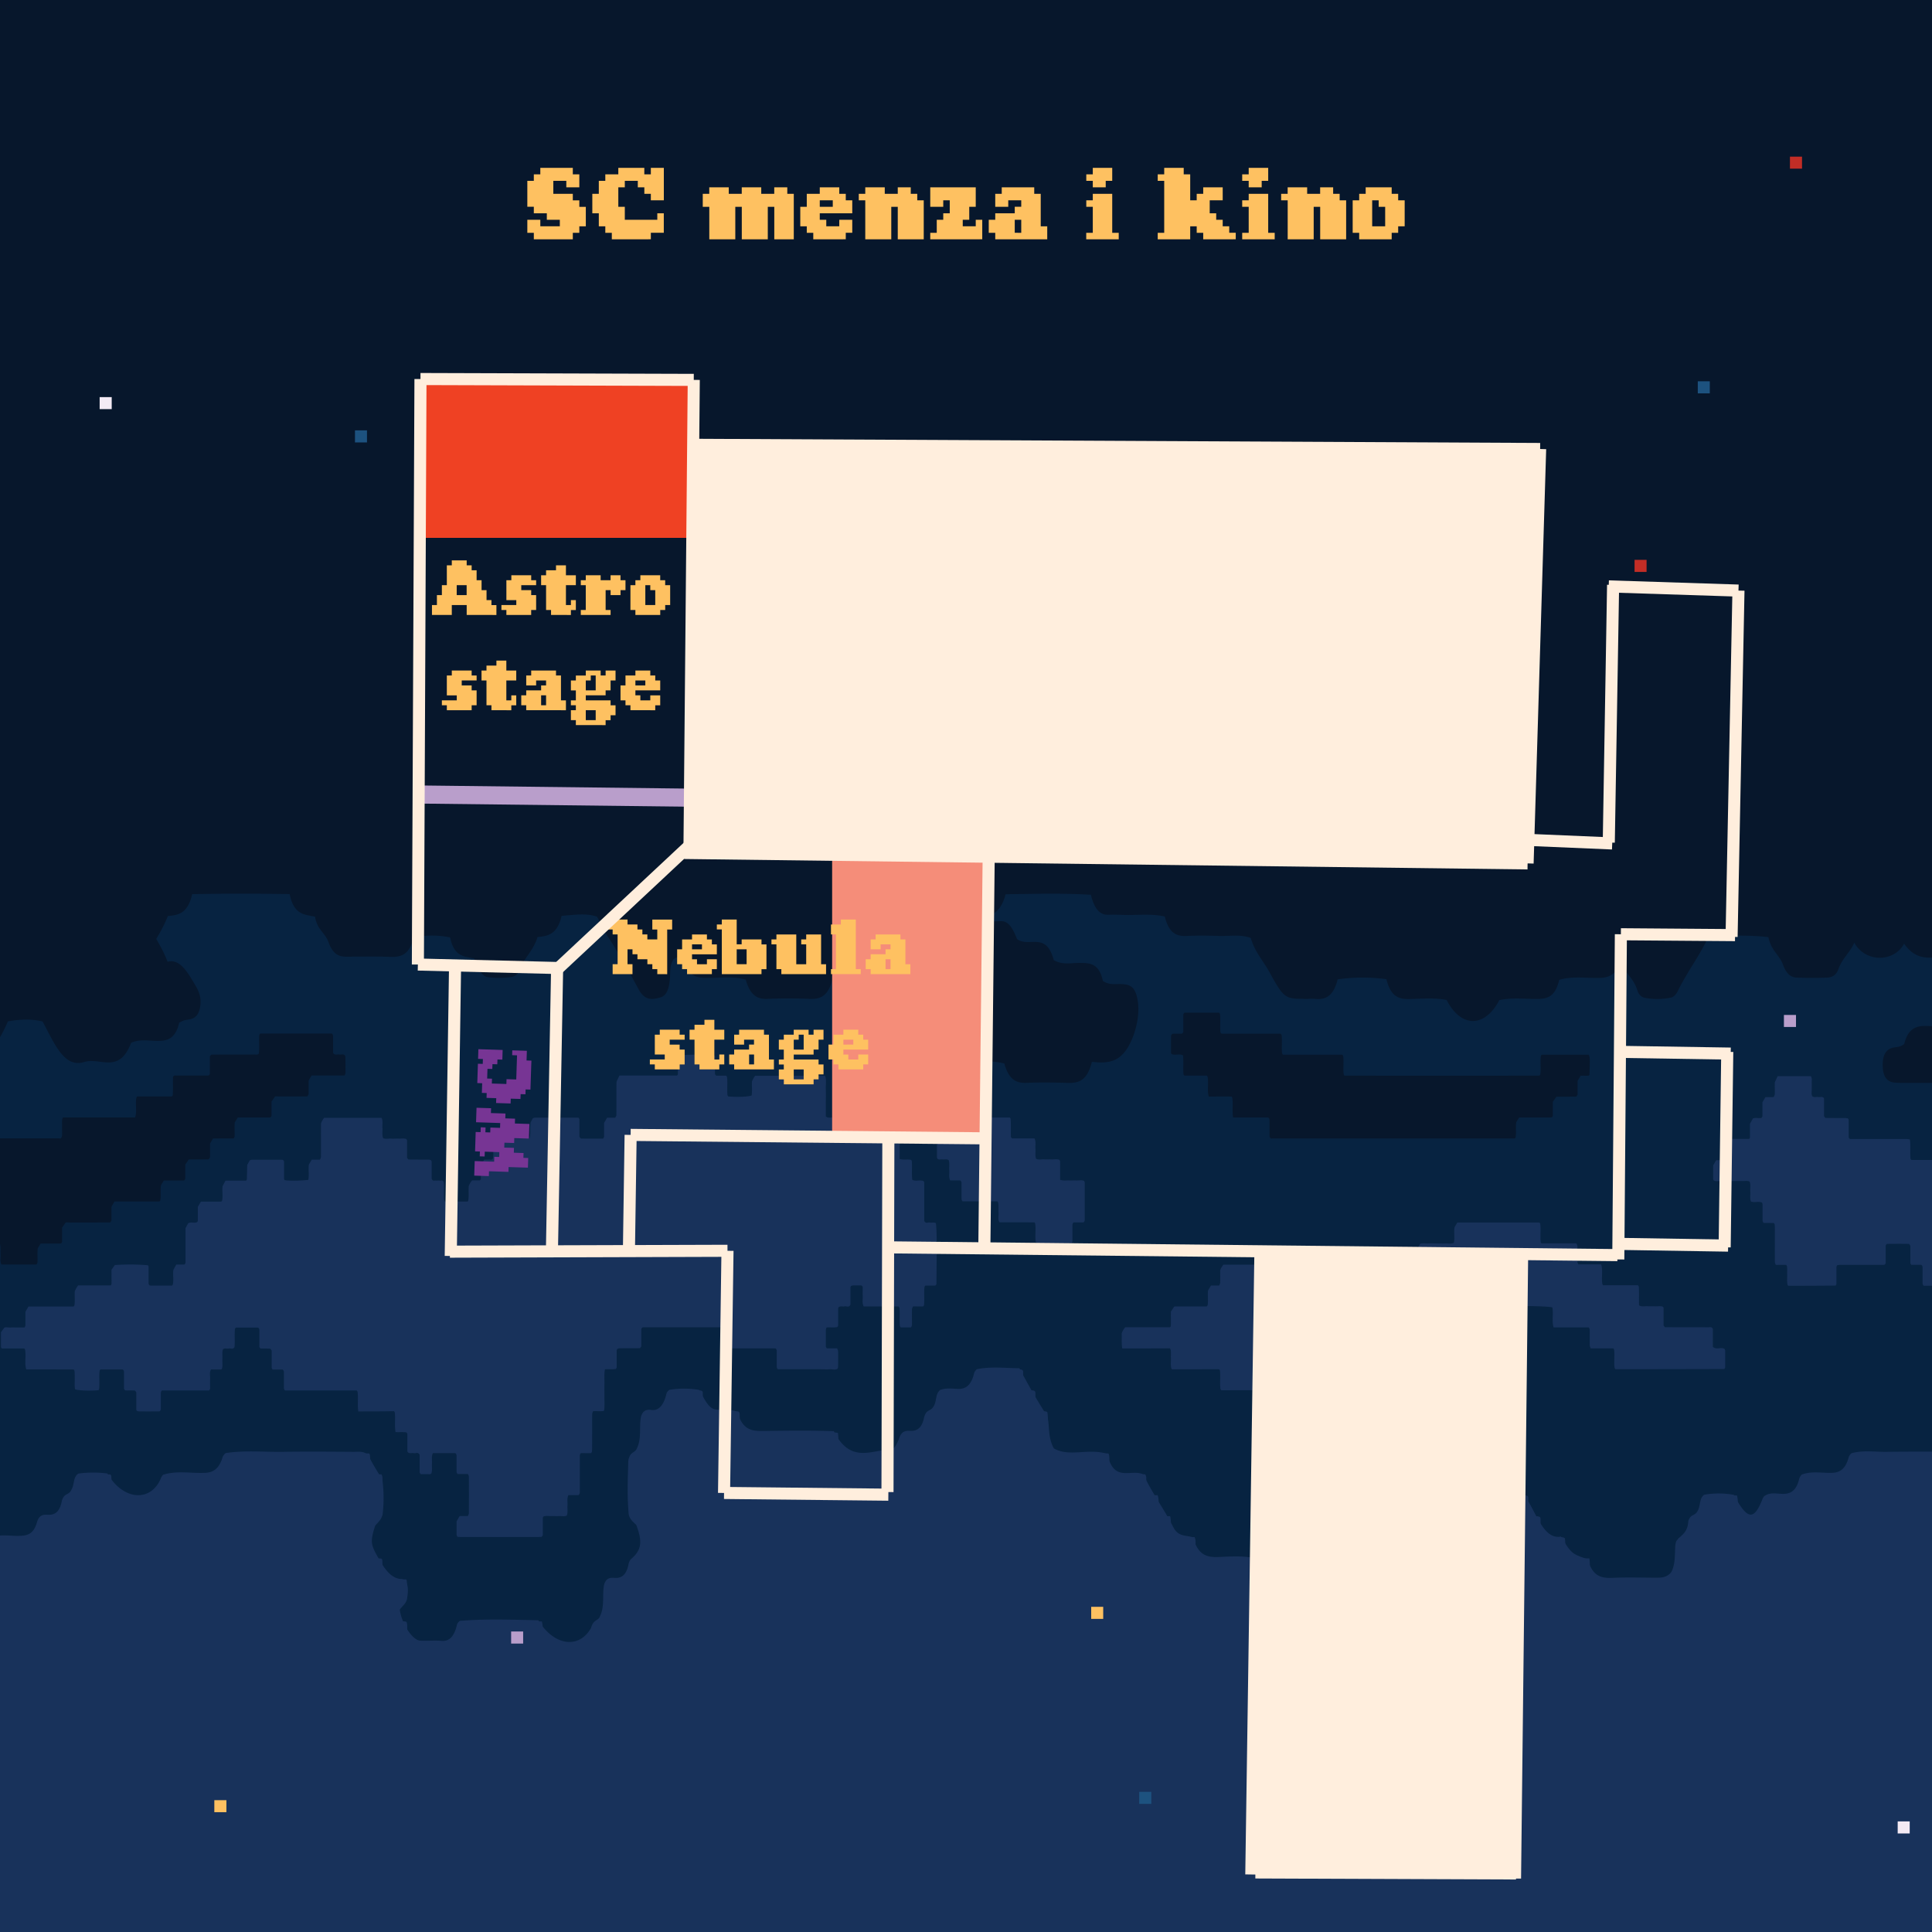 <svg xmlns="http://www.w3.org/2000/svg" viewBox="0 0 1600 1600"><defs><style>.cls-1{fill:#0c2544;}.cls-2{fill:#072341;}.cls-3{fill:#07172c;}.cls-4{fill:#18325b;}.cls-5{fill:#fec161;}.cls-6{fill:#f3eaf4;}.cls-7{fill:#b99ecb;}.cls-8{fill:#c22d26;}.cls-9{fill:#1d527f;}.cls-10{fill:#773594;}.cls-11,.cls-15{fill:none;stroke-miterlimit:10;}.cls-11{stroke:#b99ecb;stroke-width:15px;}.cls-12{fill:#f58d79;}.cls-13{fill:#ef4123;}.cls-14{fill:#fed;}.cls-15{stroke:#fed;stroke-width:10px;}</style></defs><g id="Layer_3" data-name="Layer 3"><g id="nebo"><path class="cls-1" d="M1500.36,1273.2h8.5c2.18-5.33-.45-12,1.7-17.38h18.71c2.18-5.34-.46-12,1.7-17.39h102c2.16,5.34-.48,12,1.7,17.39h28.91c2.16,5.34-.48,12,1.7,17.38H1684c2.15,5.35-.48,12,1.7,17.39h18.71c1.46,5.54,1,11.14.25,17.65-9.64,3.38-19.58-1.2-29.16,2.63-1.73,4.26-.11,9.55-2.11,15.92-29.9,0-60.45,0-91.26,0A43.68,43.68,0,0,1,1582,1308h8.51c1.65-4.43.5-9.12.85-15.68-9.63.12-18.82-1.79-28.06,1.19-1.76,4.21-.08,9.49-2.1,15.84-13,.17-26.56.08-39.64,0-2.56-5.21-.92-10.48-2.34-15.77-5.75-3.8-12.34.18-18.79-2.41A40.92,40.92,0,0,1,1500.36,1273.2Z"/><path class="cls-2" d="M1835.86,995c-5.23,4.86-11.26,7.7-16.8,7.65v290.67c-.23.06-.47.12-.69.2-1.77,4.22,0,9.55-1.82,14.88-6.27,2.17-13,.75-19.41.79-3.13-4.34-.65-10.65-2.74-16-5.78-3.43-12.44,1-18.39-2.26-1.9-4.74-.17-10.07-2.25-16-12.5-.94-25.67.32-38.2-.6-2.3-5.49-.5-10.85-2.46-16.29-12.63-2.41-25.84.77-38.52-1.59-2.19-5-.28-10.39-2.37-15.92-5.51-1.75-11.73.12-17.53-1-3.08-4.5-.66-10.75-2.8-16.27-9-2.14-18.63.25-28-1.22-3-4.35-.45-10.66-2.32-15.12-1.63-2.73-3.7-1.81-5.6-1.81q-48.79-.09-97.59,0c-1.94,0-4-.75-5.75,1.42-1.8,4.21,0,9.57-1.86,15-12.65,3.27-25.94-1.6-39,2.43-1.73,4.23-.16,9.52-1.53,14.77-9.54,3.39-19.49-1.23-29.07,2.61-1.82,4.21,0,9.57-1.84,15-6.5,1.87-13.36,1.26-19.93.22-2.15-5-.33-10.31-2.4-16.25-8.56-.06-17.69-1.8-26.85,1.08-2,4.33.26,10.14-1.69,14.52-2.57,3.33-6-.54-8.52,2.87-2,4.33.27,10.13-1.69,14.51-2.57,3.33-6-.54-8.51,2.89-2.08,10.2.14,21-1.57,33.26-23.74.11-47.57,0-70.86.05-2.47-5.51-.79-10.85-2.33-16-5.89-3.73-12.56.77-18.54-2.35-2-4.54-.27-9.9-2.07-15.43-5.72-2.87-12.33.79-18.21-1.76-2.13-4.89-.43-10.2-1.84-14.69-2.44-4.06-6.1,0-8.71-3.4-1.79-4.2,0-9.53-2-15.45-8.61-.2-17.73-1.87-26.89,1-2,4.33.26,10.14-1.69,14.52-2.57,3.33-6-.54-8.52,2.87-1.73,4.23-.16,9.51-1.54,14.78-9.54,3.4-19.48-1.24-29.07,2.62-2,4.33.27,10.12-1.68,14.51-2.58,3.32-6-.54-8.52,2.87-2,4.33.26,10.12-1.69,14.52-2.57,3.31-6-.54-8.51,2.87-2,4.33.25,10.12-1.69,14.51-2.57,3.32-6-.54-8.51,2.87-1.74,4.24-.17,9.52-1.55,14.77-9.54,3.39-19.48-1.22-29.07,2.62-1.79,4.22,0,9.58-2.17,15.87-16.39.1-33.44.1-49.9,0-2.45-5.71-.61-11.1-2.22-15.51-2.3-3.65-5.47-.43-8.34-3-2.51-3.61,0-9.89-1.95-14.54-2.27-3.43-5.46-.24-8.17-2.73-2.54-3.89-.2-10.14-2.25-15.58-5.76-2-12,.34-17.81-1.25-2.93-4.54-.4-10.85-3.09-16.72-15.6-.41-31.91,0-47.66-.24-3.19-5-.66-11.35-3.07-16.49-5.64-2.25-11.92.46-17.66-1.4-2.84-4.66-.3-11-2.45-15.38-2.48-3-5.61,0-8.21-2.57-2.3-4.24.12-10.49-2-14.91-2.5-2.86-5.63.14-8.24-2.61-2.06-4-.19-9.4-2-15.25-9.06-2.35-18.92.44-28.22-1.42-2.37-4.85-.62-10.18-2.51-16.71-15.84-.31-32.39.08-49-.21-2-11.36,0-22.14-1.37-32.39-2.49-4.62-6.19-.27-9-3.95-1.66-3.89-.12-9.17-1.26-13.43-2.54-4.56-6.23-.31-8.87-3.84-1.86-4.06,0-9.46-2.24-15.85-11.81.7-24.34-1.57-36.89,1.46-1.74,4.24-.16,9.52-1.54,14.77-9.54,3.41-19.48-1.22-29.07,2.61-1.93,4.37.12,10.09-1.44,14.22-2.82,3.63-6.22-.24-8.77,3.18-1.83,4.22,0,9.57-1.7,14.65-5.87,3.74-12.56-1.16-18.7,2.74-1.77,4.23,0,9.55-2.13,15.83-16.4.21-33.45.06-50,.08-2.3-5.52-.82-10.72-2.39-16.45a3.6,3.6,0,0,0-.12-.44h-.13c-26.24-1.21-52.89.11-79-.7-2.42-5.41-.7-10.76-2.49-16.34-9.16-2.41-19,.65-28.29-1.46-2.32-5-.42-10.4-2.54-16.21-8.57-.41-17.68-1.92-26.84.9-1.83,4.24,0,9.58-1.71,14.66-5.86,3.74-12.56-1.16-18.69,2.74-2.11,10.2.19,21-1.33,31.11-2.62,4.49-6.29.17-8.88,3.66a289.52,289.52,0,0,0,0,49.27H531c1.8,11.36.6,22.79.63,33.69-2.86,4.66-6.5.6-9.13,4-1.84,4.22,0,9.58-1.71,14.64-5.86,3.75-12.56-1.15-18.7,2.75-2.1,10.2.19,21-1.32,31.1-2.63,4.49-6.29.18-8.88,3.67-1.76,4.23-.05,9.56-2.14,15.86-13,.14-26.69,0-39.72.06-2.43-5.71-.66-11-2.52-16.4-3.93-2.06-8.46-1.05-12.87-.87-18.32.71-36.68-2-55,1.35-1.72,4.22-.13,9.47-2,15.89-13.05.08-26.65.08-39.71,0-2.61-4.79-.93-10.28-2.09-14.55a8.21,8.21,0,0,0-.5-1.36,3.42,3.42,0,0,0-.42-.43c-2.41-2.17-5.32.21-8.09-2.44a39.94,39.94,0,0,1,.09-17.37h8.49c1.41-4.54,1-9.15.23-14.86-6.07-2.8-12.61.44-18.54-1.76-2.2-4.76-.52-10-1.78-14.68-2.33-4.28-5.94-.25-9.16-3.82-.62-11-1.22-22.7.34-34.42h8.51c1.9-10.4.29-20.86.82-30.36-3-4.76-6.11-1.78-8.85-3.81-2.76-3.83-.17-10.16-2.5-15.57-.56-1.1-2-.95-3.41-1q-55.2,0-110.4,0c-1.67,0-3.42-.48-4.91,1.44-1.72,4.24-.13,9.52-1.69,15-16.25,3.08-32.89-1.47-49.33,2.4-1.78,4.22,0,9.56-2.16,15.86-13,.11-26.64.11-39.7,0-2.42-5.65-.69-11-2.64-16.88-8.62-.17-17.75-1.85-26.92,1-1.85,4.38,0,10-1.4,14.15-2.86,3.68-6.26-.18-8.8,3.23-1.84,4.24,0,9.58-1.71,14.66-5.87,3.74-12.56-1.16-18.7,2.73-1.65,4.26-.23,9.5-1.57,14.89C18.24,1277,5,1272.06-8.07,1276.11c-1.72,4.22-.16,9.5-1.74,15.49-10,.85-20.28.45-30.1.24-2.08-5.49-.73-10.69-1.61-14.62-2.78-4.86-6.47-.51-9.08-4.14-1.7-4-.09-9.12-1.4-13.6h0a4.42,4.42,0,0,0-.15-.48,4.3,4.3,0,0,0-.63-.82c-2.33-2.44-5.6.79-8-2.49-1.78-4.14,0-9.5-2-15.4-8.57-.12-17.7-1.83-26.85,1-2,4.33.26,10.14-1.68,14.52-2.58,3.33-6-.54-8.52,2.87-2,4.33.26,10.13-1.69,14.51-2.58,3.33-6-.54-8.52,2.89-1.77,4.22,0,9.55-2.16,15.92-13,0-26.61,0-39.65,0-2.54-5.6-.66-11-2.86-17.09-15.79-.74-32.32.19-48.27-.46-2.32-5.42-.75-10.72-2.21-16.1-9.44-3.07-19.35.81-28.75-2,0-.1-.07-.19-.1-.29v-1.44c-.05-.09-.09-.21-.14-.33,0-3.43,0-7,0-10.53l.15.36V908.07h39.78a3.32,3.32,0,0,1,.89,2.47c0,4.35,0,8.69,0,13a3.66,3.66,0,0,0,.41,1.16c.23.24.44.69.67.69,9.61,0,19.23,0,28.7,0,1.42,2.79.58,5.79.81,8.52s-.46,5.69.5,8.33c7,.71,31.15.76,39.74.08.2-.34.55-.69.55-1,0-3.85,0-7.72,0-11.54.83-1.4,1.64-2.76,2.43-4.13,2.45-.89,5,.67,7.37-.73,1-4.41-.05-8.77.52-12.23,1-1.93,1.71-3.37,2.38-4.71h68.12c.24-.39.61-.73.62-1.08.11-3.82.18-7.64.26-11.86l2.2-3.95c2.16-1,4.41-.27,6.64-.4,2.54-.14,5.1,0,7.64,0,2.27,0,4.54.1,6.81,0s4.48.52,6.62-.33c.25-.46.61-.8.61-1.15q0-14.48,0-28.91c.82-1.41,1.62-2.78,2.44-4.17,2.45-.43,5,0,7.26-.22,1-4.89.06-9.25.62-12.71l2.3-4.57H40.59c1.61,5.3-.16,11.28,1.09,16.86,3,1.18,6.1-.16,9.13.78,1.24,2.49.42,5.47.64,8.22s-.47,5.69.52,8.31c7.18.7,41.66.74,49.94.06.19-.35.53-.7.54-1.05,0-3.85,0-7.7,0-11.51l2.56-4.35c12.33,0,24.79,0,37.24,0,.22,0,.44-.52.7-.86.68-2.17.18-4.6.31-6.91.11-1.87-.19-3.81,0-4.74,1.07-2.15,1.8-3.59,2.47-4.92h17.13c1.05-3.71,1.08-4.93.34-16.86-3-1.19-6.08.19-9.12-.78-1.23-2.49-.4-5.47-.63-8.22s.47-5.69-.56-8.42c-2.18-1-4.43-.24-6.66-.4-2-.14-4,.08-5.95,0-2.22-.15-4.48.52-6.62-.35-.25-.48-.6-.81-.6-1.18,0-4.82,0-9.64,0-14.62-3.1-2.92-6.61.14-9.73-1.84a3.51,3.51,0,0,1-.45-1.16c0-3.84,0-7.66,0-11.26l2.55-4.35h6.79c.85-2.39.85-2.39.87-12.43a13.77,13.77,0,0,1,3-5.12h16.69c.3-.51.67-.85.67-1.19,0-3.84,0-7.7,0-11.73l2.79-4.29h88c.22,0,.46.43.69.65a3.41,3.41,0,0,1,.43,1.13c0,4.79,0,9.58,0,14.13.35.59.55,1.22.75,1.24,6.22.11,12.44.14,18.66.25.21,0,.43.52.75.94.77,5-.22,10.26.48,15.37.21.35.41,1,.62,1,2.83.08,5.66.05,8.66.05,1.68,5.22-.05,11.18,1.08,16.78,2.09,1.49,4.35.35,6.55.57s4.54.05,6.81.05H336.3c.29-.49.66-.83.67-1.18.12-3.82.17-7.64.25-11.83l2.15-3.85c7.43-.7,30.16-.72,38,0,.19.34.53.69.53,1.06,0,4.8,0,9.63,0,14.42.5.49.94,1.35,1.41,1.35,5.66.09,11.33,0,17,.09a4.61,4.61,0,0,1,1.55.63,3.62,3.62,0,0,1,.44,1.13c0,4.79,0,9.6,0,14.15.34.59.54,1.22.74,1.22q14.43.16,28.86.19c.22,0,.43-.52.78-1,.62-4-.08-8.28.23-11.44l2.49-5h6.88a3.3,3.3,0,0,0,.84-2.44c0-3.38,0-6.76,0-10.38.7-1.25,1.47-2.61,2.22-4,1.95-1,3.91-.38,5.85-.49s4,.06,6,0,3.91.51,5.81-.46c.2-.38.54-.73.54-1.1,0-3.85,0-7.69,0-11.46.86-1.45,1.66-2.81,2.46-4.19,28-.72,33.11-.62,38,.7.65,2.74.23,5.61.34,8.43a64.94,64.94,0,0,0,.16,6.9c.3.51.49,1.15.69,1.15,2.83.06,5.67,0,8.66,0,1.68,5.21-.06,11.17,1,16.53.23.29.43.83.65.83,2.82,0,5.64,0,8.29,0a3.28,3.28,0,0,1,.92,2.54q0,6.51,0,13a5.77,5.77,0,0,0,.59,1.53c2.85.72,5.93-.09,8.84.45.31.52.67.85.68,1.2,0,4.81,0,9.63,0,14.39.48.59.91,1.55,1.33,1.55,6,.12,11.91.08,17.86.05.24,0,.48-.32.72-.49.18-.35.53-.71.53-1.06,0-9.65,0-19.29,0-28.86.85-1.45,1.65-2.82,2.55-4.34,5.56,0,11.21,0,16.87,0,.22,0,.42.54.66.86.63,2.73.2,5.61.33,8.42.1,2.35-.25,4.76.21,6.92.25.46.45,1.12.64,1.12,16.44,0,32.88,0,49.32,0,1.63,2.3.59,5.4.82,8.11s-.29,5.69.42,8.68c2.09,1.45,4.35.34,6.55.55s4.54,0,6.8,0h46.62c.3-.51.68-.84.68-1.19,0-3.82,0-7.65,0-11.44.85-1.52,1.61-2.9,2.36-4.25,7.69-.68,30.47-.68,38.05,0,.18.35.52.69.52,1,0,4.83,0,9.65,0,14.61,3.11,2.89,6.62-.17,9.73,1.83a3.72,3.72,0,0,1,.45,1.2c0,10.6,0,21.18,0,31.33.49,1.41.95,1.65,1.57,1.65,15.86,0,31.73,0,47.61,0,.63,0,1.13,0,1.61,1.16.76,4.81-.25,10.12.47,15.21.2.37.41,1,.61,1,16.43,0,32.87,0,49.48,0,1.68,5.2-.07,11.16,1,16.53.22.28.43.82.65.82q29.73,0,59.38,0c.29-.49.66-.82.67-1.17.11-3.82.17-7.66.24-11.83l2.21-4c2.17-1,4.43-.25,6.65-.38,2.54-.14,5.1,0,7.65,0H928.5c1-4.59,0-8.95.67-13.39.63-1.09,1.43-2.46,2.29-3.92h6.67c.37-.76,1-1.44,1-2.12.06-10.15,0-20.29,0-30.43a6.54,6.54,0,0,0-.24-1.28c-.2-.33-.39-1-.59-1-9.64,0-19.28,0-29.08,0-1.67-5.21.07-11.18-1-16.52-.22-.31-.44-.83-.64-.83-13,0-26.05,0-38.92,0a3.34,3.34,0,0,1-.92-2.52q0-6.51,0-13a3.29,3.29,0,0,0-.43-1.12c-.22-.24-.45-.67-.68-.67-9.61,0-19.21,0-28.69,0-1.38-2.84-.56-5.82-.78-8.57s.47-5.69-.54-8.31c-1.93-1-3.9-.38-5.84-.49s-4,0-6,0H807.33c-.44-.85-.79-1.2-.79-1.55,0-3.85,0-7.71,0-11.48.84-1.45,1.65-2.81,2.55-4.35h17.35c1-5,.07-9.33.61-12.61l2.29-4.7h78.4a3.24,3.24,0,0,1,.84,2.45q0,6.51,0,13a3.42,3.42,0,0,0,.42,1.12c.23.24.45.67.68.67,19.81,0,39.62,0,59.29,0,1.39,2.82.57,5.81.79,8.55s-.46,5.69.58,8.42c2.18,1,4.43.26,6.65.38,2.55.15,5.1,0,7.65,0h55.73c.45.85.8,1.19.8,1.54,0,4.82,0,9.65,0,14.42,1.41,2.71,3.21,1,4.81,1.4s3.34-.54,4.92.66a3.78,3.78,0,0,1,.47,1.15c0,4.8,0,9.59,0,14.16.33.57.52,1.21.73,1.22,2.82.13,5.63.14,8.46.27.22,0,.42.51.66.81.66,2.73.22,5.6.35,8.42.1,2.35-.23,4.75.21,7,.22.38.42,1,.63,1,13,0,26.07,0,39.18,0a3,3,0,0,0,.51-1c.62-3.76.11-7.6.29-11.45a13.38,13.38,0,0,1,2.67-4.78h47.62c1.31,2.67.56,5.65.69,8.39s0,5.6,0,8.17c2.73,1.22,5,.53,7.21.64,2.55.14,5.1,0,7.65,0h21.25c2.56,0,5.1-.1,7.66,0,2.23.11,4.47-.52,6.61.35.26.46.61.81.61,1.16,0,4.82,0,9.64,0,14.43.48.49.94,1.36,1.39,1.36,9.35.08,18.7.07,28.05,0,.24,0,.47-.42.7-.64a3.26,3.26,0,0,0,.44-1.11c0-3.84,0-7.66,0-11.28.94-1.58,1.74-3,2.55-4.33h47.69a3.29,3.29,0,0,0,.5-1c.63-3.74.11-7.6.29-11.44a13.85,13.85,0,0,1,2.94-5.11h47.57c1.26-4.15-.12-8.59.91-13.62l2.38-3.6c1.79,0,4,0,6.26,0,.24,0,.46.41.69.64a3.51,3.51,0,0,1,.45,1.12c0,4.79,0,9.6,0,14.15.33.57.53,1.21.73,1.22,2.82.13,5.65.14,8.46.27.22,0,.43.51.66.81.67,2.73.22,5.62.35,8.42.1,2.35-.23,4.76.22,7,.21.38.42,1,.62,1,9.64,0,19.26,0,29,0a3,3,0,0,0,.52-1c.62-3.76.05-7.61.39-11.8a13.66,13.66,0,0,1,2.84-4.75h6.5c.3-.5.67-.84.67-1.18,0-3.86,0-7.7,0-11.73l2.86-4.31c.93,0,2.32.09,3.7,0,1.09-.1,2.24.63,3.37-.8.9-3.93-.12-8.31.47-12.45.81-1.38,1.61-2.74,2.4-4.11h57.83c1.64,2.27.6,5.38.82,8.09s-.28,5.7.36,8.43c.23.3.44.84.66.84,2.82,0,5.64,0,8.29,0a3.33,3.33,0,0,1,.93,2.54c0,4.34,0,8.69,0,13a3.69,3.69,0,0,0,.43,1.12c6.22.94,25.63,1.11,39.71.35.2-.33.57-.67.57-1,0-3.86,0-7.71,0-11.73l2.64-4.07c2.2-1,4.76.68,7.25-.88,1-4.14-.08-8.51.51-12.62.81-1.4,1.61-2.76,2.4-4.13h7c1.69,5.22-.07,11.19,1,16.55,5,1.3,5.64,1.31,29.52.66.19-.33.57-.68.57-1,0-3.82,0-7.64,0-11.43l2.5-4.48a21.11,21.11,0,0,1,7.18,0c.3.61.64,1,.64,1.32,0,4.82,0,9.63,0,14.29.41,1.08.86,1.51,1.44,1.51h46.75a15.57,15.57,0,0,1,2.26.35,6,6,0,0,1,.56,1.46c0,4.81,0,9.6,0,13.93.48,1.43,1,1.67,1.56,1.67q54-.06,108,0c.79,0,1.69-.56,2.36.87a4.26,4.26,0,0,1,.31,1.14q0,5.09,0,10.15c0,1.4-.09,2.78-.13,4-.3.53-.51,1.16-.71,1.18-6.23,0-12.47,0-18.87,0-1.67,5.22.07,11.18-1,16.53-.21.3-.43.82-.65.82q-50.14.07-100.13,0a3.26,3.26,0,0,0-.91,2.5q0,6.53,0,13a3.66,3.66,0,0,1-.42,1.15c-.23.22-.46.66-.68.66-13,0-26,0-38.9,0-1.38,2.83-.56,5.81-.79,8.55s.48,5.7-.56,8.41c-2.18,1-4.43.25-6.66.4-2,.14-4-.07-6,.06-2.22.14-4.48-.54-6.62.35-.25.46-.59.81-.59,1.16,0,4.82,0,9.64,0,14.43.49.49,1,1.35,1.4,1.35,17.57.08,35.14.06,52.71.06q22.53,0,45.06,0a16.27,16.27,0,0,1,2.27.33,5.15,5.15,0,0,1,.57,1.43c0,4.79,0,9.6,0,14,.47,1.34.93,1.62,1.54,1.62,15.86,0,31.74,0,47.61-.05a1.36,1.36,0,0,1,1.53.92c.67,2.67.22,5.56.34,8.36.09,2.37-.15,4.76.15,7,.28.48.48,1.13.68,1.13,9.64.05,19.26,0,28.89,0a7.59,7.59,0,0,1,.85,2.28c.08,4.35,0,8.7,0,13a5,5,0,0,0,.32,1.22c.21.29.43.84.63.84,9.63.05,19.26.05,28.81.05.27.46.62.78.65,1.16.41,5.14,0,10.37.23,15.08.61.67.84,1.11,1.07,1.11,6.21,0,12.42,0,18.5,0,1.4,2.79.56,5.77.79,8.51s-.46,5.7.52,8.33c1.64,1,3.33.33,5,.54,1.37.19,2.78-.46,4.1.43.23.4.57.74.58,1.09,0,4.83,0,9.65,0,14.44.49.49.93,1.36,1.39,1.36,3.73,0,7.48,0,11.21,0C1824.67,995,1830.26,995,1835.86,995Z"/><path class="cls-3" d="M1835.86,995c-5.23,4.86-11.26,7.7-16.8,7.65a14,14,0,0,1-9.52-3.73c-7.48-6.84-13-19.06-19.46-31.12-6.75-2.46-15.85-.17-18.88-16.21-10.85-7.12-25.11,6.3-31.14-17.81-10.81-6.14-24.48,6.23-30.8-18.2-11-2.66-21.75-1.34-32.46-1.23-7.88.08-14.74-1.92-18.15-14.68-4.3-3.71-8.33-2.79-12.26-2.82-22.67-.09-45.34,0-68-.05a91,91,0,0,1-9.34-.25c-5.32-.54-9.72-3.63-9.88-14.07s4-14.09,9.36-15c2.53-.41,5.1-.32,8.48-2.88,3.32-13.85,11-15.23,19.34-14.93,6.75.24,13.58,1.38,21.36-1.87,3.31-15.48,11.53-15.58,20.1-15.48,23.24.28,46.47.14,69.72.06,3.66,0,7.38.57,12-2.09,3.14-11.65,9.75-16.77,18.18-16.9-3.31-4.55-6.69-3.49-9.9-3.5-27.21-.11-54.41-.26-81.62.06-7.89.1-14.73-1.92-18.19-14.78-16.89-9.69-35.8,8.42-51.07-13.64-8.52,15.51-32,15.84-41.28-.81-3.72,8.45-9.77,12.43-13.15,21.84-2,5.69-5.94,6.95-9.77,7.07-8.22.31-16.44.26-24.66,0-4.88-.15-8.67-3.14-11.36-10.49-3.15-8.61-9.84-11.53-12.19-23.06-16.65-1.86-33.22-1.33-49.6-.32-8,16.83-17.77,29.2-25.45,45-1.5,3.07-3.59,5-5.86,5.45a56,56,0,0,1-21.2.19c-2.6-.42-5.26-2.38-6.45-6.29-3-10-9.53-13.28-13.57-22.8-5.34,11.82-12.46,12.66-20,12.61-10.14,0-20.36-1.55-31.11,1.54-3.59,15.55-11.47,15.86-19.73,15.82-10.15-.07-20.35-1.18-29.88,1-12.07,23.06-31.83,23-43.63-.14-9.8-2-20.28-1-30.71-.81-8.13.19-15.42-1.19-19.18-16.4a146.35,146.35,0,0,0-40.37.12c-3.7,15.09-11,17-19.15,16.15a45.67,45.67,0,0,0-5.1,0c-19.12,0-19.63.85-32.28-22.22-5.15-9.4-11.9-16.24-15.46-28.23-8.93-3.19-17.72-1.32-26.45-1.64s-17.58-.42-26.35,0c-7.88.41-14.82-1.51-18.35-16.1-11.79-2.66-23.4-.87-35-1.35-4-.17-7.94-.25-11.9-.09-6.7.27-11.42-4.76-14.33-16.56-23.57-1.43-46.94-.78-70.62-.41-3.69,14.08-10.62,17.44-18.33,19.31,5,4.35,10.3,2.76,15.37,3,6.29.34,9.47,7.49,12.47,14.87,10.14,7.13,24.06-6.63,30.35,17.3,7.19,4.28,14.33,2.3,21.34,2.37,8.23.07,16.24,0,19.37,14.94,5.6,3.68,10.47,2.33,15.24,2.58,5.56.3,10.94.75,13.23,11.66,2.56,12.07-.68,25.41-4.6,34.53-8.5,19.77-20.39,19.46-33,18.23-4.3,17.6-12.83,17.67-21.61,17.38-10.77-.33-21.56-.46-32.31,0-7.91.36-14.73-1.86-18.54-16-11.06-2.94-22.11-1.44-33.08-1.3-7.69.08-14.08-2.41-17.67-15.48-8.22-3.81-16.47-1.49-24.6-2.05-4.25-.28-8.51.16-12.75-.24-8.41-.79-11-4.95-12.06-19-.29-3.83-.24-7.73-1.41-12.26-3.84-5-8-10.71-10.88-19.24-9.87-2.59-19.66-1.69-29.89-.37-3.71,15.18-11,16.72-19.14,16.39q-17.42-.75-34.86,0c-7.68.33-14.08-2.38-17.85-15.93-10.36-3-20.85-1.36-31.26-1.44-8.26-.07-16.18-.19-19.25-14.71-4.15-3-7.12-2.74-9.44-.5-2.36,3.72-2.53,7.66-2.64,11.5-.28,9.34-1.65,17.94-7.79,19.77-6.38,1.92-13,3.22-18.22-6.43-9.09-16.74-18.29-33.3-28.49-48.13-2.2-3.2-3.29-7.85-6.13-12.21-9-3.14-18.82-1.46-29.29-.67-3.49,15.66-11.62,16.73-19.9,17.56-3.58,11.61-10.9,16.65-14.93,27.35a8.34,8.34,0,0,1-6.67,5.71,71.76,71.76,0,0,1-19.53.12c-5.51-.62-8.07-8-11.33-15.38-7.65-1.86-16.65-1-19.95-17.53a76.79,76.79,0,0,0-30.17,0c-3.76,15.81-11.85,16.44-20.47,16.11-11.89-.46-23.8-.14-35.7-.13-6,0-10.88-2.3-14.36-12-2.9-8.07-9.6-10.44-11.13-21.11-8.57-1.89-17.52-1.18-21.05-18.73-27.07-.42-53.62-.5-80.74.06-3.73,16.73-12.3,17.4-20.09,18.1a123,123,0,0,1-9.66,18.89c3.37,6.09,6.54,11.45,9.38,19,10.29-2.72,16.68,8.78,23.31,20.06,2.85,4.86,4.68,9.69,3.77,16.53-.94,7.17-4.14,10-8,10.93-2.79.67-5.67.41-9.48,3.09-3.38,14.66-11.51,15.18-20.1,14.88-6.46-.21-13-1.35-19.68,1.6C98.66,889.84,83,875.38,69.76,879.5c-16.7,5.22-24.62-15.28-34.5-33.55-9.09-2.24-18.86-1.89-28.71-.08C3.12,853.55-.22,860.67-4.75,865c-2.74,10.94.47,26.5-9,30.59-6.61,2.88-13.6-.5-21.2,3.34-3.8,15.48-12.32,15.51-21.1,15.3-13.33-.31-26.65-.16-40,0-3.38,0-6.82-.49-10.52,2.76-3.19,10.66-10.11,16.34-14.75,26.16-4.45,9.4-37,8.26-42.46.16-1.94-2.89-2.65-7.51-5.65-10.36-9.47-5.25-23.1,6.95-29.12-16.13-4.71-3.57-9-2.59-13.23-2.59l-22.35-.05V-13.46H1819.06V995C1824.67,995,1830.26,995,1835.86,995Z"/><path class="cls-3" d="M286.13,888.46a7.18,7.18,0,0,1-.27,1.25c-.21.32-.4.94-.61.94-9.06.05-18.14,0-27.17,0l-2.5,4.25v11.31c-.44.67-.84,1.75-1.23,1.76-7.65.1-15.31,0-22.95.08-1.39,0-2.79-.27-3.7.08-1.19,1.76-2,3-2.83,4.16V924c-.37,1.05-.84,1.43-1.41,1.43-8.79,0-17.58,0-26.51,0-.73,1.19-1.53,2.49-2.53,4.09-.32,3.89,0,8.17-.13,11.93-.48.73-.68,1.33-.88,1.33-5.67.05-11.34.05-17,.05-.83,1.41-1.63,2.79-2.5,4.25v11.33c-.44.66-.84,1.73-1.24,1.73-5.38.11-10.77.06-16.15.09-.26,0-.5.26-.29.13-1.18,1.73-2.05,3-2.82,4.08v11.73c-.38,1.07-.85,1.45-1.43,1.45-5.39,0-10.77,0-16.3,0-.73,1.19-1.53,2.49-2.31,3.74-.83,4.21.16,8.57-.62,12.69a1.26,1.26,0,0,1-1.46,1c-10.22-.06-20.42,0-30.62,0H94.82c-.84,1.45-1.65,2.81-2.5,4.27v11.34c-.44.65-.85,1.72-1.25,1.72-11,.08-22.1,0-33.16.09-1.38,0-2.79-.41-3.59.05-1.27,1.82-2.13,3-2.91,4.17v11.72c-.39,1.08-.85,1.43-1.44,1.43-5.38,0-10.76,0-16.28,0-.74,1.21-1.55,2.51-2.4,3.89-.62,4.09.06,8.42-.32,12.23-.43.65-.63,1.24-.84,1.24q-14.44.06-28.85,0c-1.57-2.42-.59-5.5-.82-8.21s.33-5.7-.4-8.39c-.24-.27-.46-.75-.68-.75-2.81-.06-5.63,0-8.33,0-1.45-2.71-.57-5.71-.8-8.43s.42-5.7-.49-8.33c-.25-.22-.49-.59-.73-.59q-17.43,0-34.85,0a14,14,0,0,0-2,.19c-1.21,1.69-2.07,2.91-2.85,4v11.85c-1.67,1.31-1.67,1.31-17.73,1.31-.73,1.21-1.54,2.53-2.4,3.92-.59,4.08.05,8.39-.28,12.17-.46.7-.66,1.27-.87,1.27-2.26.06-4.53,0-6.73,0l-2.5,4.27v11.39c-.46.62-.86,1.65-1.27,1.65q-34.43.12-68.86.06c-.25,0-.5-.27-.72-.39-.22-.38-.59-.72-.6-1.05,0-4.82,0-9.66,0-14.48-.46-.49-.9-1.38-1.36-1.38-8.78-.1-17.57-.07-26.35-.08a14.91,14.91,0,0,1-2.28-.32c-.29-.63-.6-1-.61-1.36,0-4.81,0-9.62,0-14.61-2.14-2.06-4.42-.79-6.59-1a64.25,64.25,0,0,0-6.8-.07H-203a9.71,9.71,0,0,1-.63-1.93c0-4.78,0-9.57,0-14-.4-.7-.6-1.33-.8-1.33-6.23,0-12.46,0-18.66,0a6.84,6.84,0,0,1-.9-2.25c-.09-4.35,0-8.7-.06-13a5.57,5.57,0,0,0-.29-1.24c-.21-.32-.41-.89-.62-.89-2.84-.06-5.66,0-8.58,0a14.52,14.52,0,0,1-.56-2.6V942.85l19.06,0c.24,0,.47.38.7.57.17.36.48.73.48,1.09,0,4.81,0,9.61,0,14.6,2.14,2.09,4.42.82,6.59,1s4.53-.09,6.8.11,4.46-.82,6.54.5a5.2,5.2,0,0,1,.45,1.39c0,4.78,0,9.57,0,14.36,2.27,2.23,4.56.76,6.74,1a54.94,54.94,0,0,0,6.79.06h6.4c.74,3.71.38,6.6.48,9.42.08,2.35-.2,4.73.18,6.85.33.5.54,1.08.75,1.08,9.62,0,19.25,0,29,0,1.69,5.3-.1,11.28,1.07,16.58.26.3.48.78.7.78,9.62,0,19.23,0,28.73,0,1.46-2.71.59-5.71.81-8.44s-.43-5.69.54-8.49c2.16-1.07,4.41-.25,6.63-.42,2-.16,4,0,6,0h6.45c.45-.76.82-1.09.82-1.44,0-4.84,0-9.66,0-15.37-2.82-1-5.06-.43-7.3-.55-2-.11-4,.11-6,0-2.22-.18-4.47.65-6.59-.41-.24-.53-.55-.88-.55-1.26,0-4.8,0-9.61,0-14.59,2.14-2.08,4.42-.81,6.59-1.05s4.54.11,6.8-.09,4.46.82,6.54-.49a5.45,5.45,0,0,0,.46-1.4c0-4.79,0-9.56,0-13.74.52-1.6,1-1.74,1.63-1.74q69.29,0,138.58,0c.78,0,1.74.76,2.5-1.67.41-2,0-4.87.14-7.69.11-2.35-.28-4.76.25-7,.24-.37.45-1,.65-1,19.84,0,39.66,0,59.6,0,1.72-5.27-.08-11.25,1.08-16.56.24-.28.46-.79.69-.79,9.61,0,19.23,0,28.71,0,.33-.56.69-.88.71-1.26.28-5.15,0-10.37.17-15.1a6.21,6.21,0,0,1,1.16-1,2.16,2.16,0,0,1,.84,0h27.21c.24,0,.5-.26.75-.38.2-.34.57-.69.57-1,0-4.84,0-9.66,0-14.47.46-.5.9-1.44,1.34-1.44,11.91-.08,23.81-.05,35.71-.08,1.09,0,2.22.45,3.43-.63.83-5,0-10.28.45-15.47.33-.89.78-1.28,1.37-1.28q29.32,0,58.66,0c.23,0,.44.45.67.7a3.74,3.74,0,0,1,.41,1.14c0,4.79,0,9.59,0,14.15,1.63,2.4,3.39,1,5,1.35s3.35-.78,4.87.87a5.38,5.38,0,0,1,.32,1.27Q286.16,881.95,286.13,888.46Z"/><path class="cls-3" d="M1021.18,925.46c-.88-6.1.14-11.4-.65-16.4-.28-.39-.49-.95-.7-.95-6.22-.05-12.44,0-18.75,0-1.66-5.33.12-11.3-1.05-16.57-.28-.31-.5-.78-.72-.78-6.21,0-12.42,0-18.48,0-.35-.59-.7-.89-.73-1.28-.43-5.13.26-10.4-.43-15.56-3.17-1.42-6.28.24-9.28-.93-.2-.36-.58-.69-.58-1,0-4.82,0-9.64,0-14.48.42-.49.86-1.39,1.31-1.41,2.54-.14,5.09-.06,7.64-.09.24,0,.48-.35.71-.54.18-.36.5-.71.5-1.08,0-4.8,0-9.61,0-14.23.41-1.11.87-1.52,1.45-1.52q14,0,28,0c.23,0,.45.43.9.88.57,4.88-.06,10.14.38,15.28.33,1,.8,1.22,1.4,1.22,15.86,0,31.72,0,47.57,0,.64,0,1.14,0,1.68,1.19.68,4.73-.2,10,.43,15.14a3.72,3.72,0,0,0,.61,1c.23.18.54.09.82.09q24.21,0,48.42,0c.21,0,.42.57.7,1,.78,5-.24,10.31.49,15.36.24.38.44,1,.65,1q80.7.08,161.4,0c.21,0,.42-.55.71-.95.79-5-.23-10.29.48-15.21.26-.49.45-1.15.64-1.15,13-.05,26.06,0,39.08,0,1,2.84,1,2.84.54,16.5-.21.29-.42.84-.63.85-2.25.06-4.51,0-6.69,0-.88,1.5-1.68,2.86-2.51,4.29v11.42c-.45.59-.86,1.6-1.28,1.61-5.38.11-10.76.07-16.14.09-.24,0-.49.28-.07,0l-3,4.16V924.1c-.26.44-.43,1-.66,1.08a4.41,4.41,0,0,1-1.64.27h-25.62c-.73,1.19-1.54,2.49-2.32,3.75-.82,4.19.16,8.56-.61,12.68a3.35,3.35,0,0,1-.62.92c-.25.16-.56,0-.84,0q-99.83,0-199.63,0c-.8,0-1.7.55-2.36-.9a4.23,4.23,0,0,1-.31-1.15c0-4.34,0-8.68,0-13,0-1.39-.69-2.3-1.7-2.3Z"/><path class="cls-4" d="M46,1323.36a5.13,5.13,0,0,1,.31,1.21q0,5,0,10c0,1.39-.08,2.77-.11,4-.3.5-.5,1.13-.7,1.13-2.24.06-4.48,0-6.73,0-.61,1-1.19,2-1.83,2.92-.17.23-.55,0-.82,0V1356c-.65.71-.87,1.16-1.08,1.17-2.48,0-5,0-7.43,0a4.49,4.49,0,0,1,0,1.39c-.53,1.1-1.13,2.08-1.7,3.09v11.49c-1.77,1.65-1.77,1.65-9.65.87-.18-.36-.51-.71-.51-1.06,0-5.27,0-10.53,0-15.78-3,0-6.08,0-9.12,0-.22,0-.44-.46-.65-.69a3.67,3.67,0,0,1-.41-1.11c0-5.19,0-10.38,0-15.55H-3.84a7.06,7.06,0,0,1-.85-2.22c-.08-4.31,0-8.64,0-13a5.46,5.46,0,0,1,.28-1.23c.19-.32.4-.92.61-.92,3.1-.07,6.2,0,9.3,0v-15.85c.43-.5.85-1.44,1.29-1.46,2.53-.14,5.07-.06,7.61-.09.24,0,.48-.29.54-.33.35-.51.73-.83.74-1.15,0-4.8,0-9.59,0-14.4.45-.49.87-1.39,1.32-1.43,2.54-.12,5.07-.07,7.61,0,.24,0,.48.31.72.47.19.35.53.7.53,1,0,5.28,0,10.56,0,15.85,3,0,6.09,0,9.13,0,.21,0,.43.46.65.7a3.49,3.49,0,0,1,.41,1.11c0,5.18,0,10.37,0,15.54,3.09,0,6.17,0,9.26,0C45.55,1322.49,45.76,1323,46,1323.36Z"/><path class="cls-4" d="M1819.06,1291v322.51H-234.1V1254.63c-.05-.09-.09-.21-.14-.33,0-3.43,0-7,0-10.53l.15.36c6.34,15.91,18,7.82,28.43,11.77a2.48,2.48,0,0,1,.35.13,36.4,36.4,0,0,0,1.68,5.42c4.71,11.72,13.18,10.49,21.56,10.42,9-.06,18-1.23,26.47.92l.25.43a46.87,46.87,0,0,0,2.73,4.09c12.08,16.2,30.38,17.42,39.75,2.14a25.53,25.53,0,0,1,1.36-3.61,19.45,19.45,0,0,1,1.54-1.6h0c.22-.21.44-.43.68-.62,0,0,.06,0,.08,0,3.44-3.12,7.15-5.71,7.65-14a11.52,11.52,0,0,1,1.52-3c1.85-2.21,4.41-2,6-5.08,2.08-3,1.77-8.11,3.57-11.37a8.12,8.12,0,0,1,2.1-2.33c8.44-1.15,16.84-1.53,25.19.3l.16.36c.72,1.68,1.45,3.32,2.21,4.9,2.09,4.41,4.33,8.52,6.64,12.49.45.77.91,1.57,1.37,2.33l.78,1.3h0c.48.8.94,1.56,1.41,2.32,2.36,3.84,4.76,7.61,7.09,11.44q1.61,2.61,3.17,5.29c1,1.72,2,3.46,3,5.24,6,11.2,22.14,6.31,27.54-6.87a10.06,10.06,0,0,1,1.88-3.3c8.27-3.74,16.7-1.22,25.06-1.74,5.55-.35,10.7-1.41,13.47-11.15a13.06,13.06,0,0,1,1.52-3.51c2.64-3.62,5.81-2.7,8.82-2.78,4.92-.11,8.71-2.88,10.28-11.53a13.85,13.85,0,0,1,1.46-3.25c1.9-2.81,4.87-2.2,6.3-5.71,2.16-3.17,1.88-8.22,3.72-11.32a6.48,6.48,0,0,1,2.24-2.29,90,90,0,0,1,24-.06c.15.27.3.52.47.78a48.47,48.47,0,0,0,2.93,4.31c13.17,17.19,32.76,17.31,40.71-.65a10.17,10.17,0,0,1,2-3.39c11.48-3.68,23.08-1.08,34.62-1.59,6.39-.27,11.72-2.81,14.78-13.32a8.07,8.07,0,0,1,2.52-3.1c15.81-2.35,31.66-.78,47.49-1,19.53-.3,39.06-.13,58.58,0,3.31,0,6.68-.64,10.31,1.44a8.07,8.07,0,0,1,1.14.73c.69,1.25,1.39,2.54,2.1,3.84,2.35,4.28,4.85,8.67,7.5,12.77q1.23,1.95,2.52,3.75c0,.31.07.53.11.83v.06a117.24,117.24,0,0,1,.18,28.19c-1.14,5-4,6.71-6.25,9.71-4.33,13.51-3.4,15.89,2.81,26.79,0,.06.07.14.11.2,1.07,1.86,2.11,3.64,3.18,5.27,4.37,6.74,9,11.39,15.77,11.8a4.39,4.39,0,0,1,1.49.33,5.7,5.7,0,0,1,3.07,3.78c1.15,3.47.83,8.68-.38,13.64-1.41,3.59-3.89,4.82-5.63,7.6a38.64,38.64,0,0,0,2.77,9.72c.35.84.72,1.67,1.12,2.46.29.62.6,1.21.92,1.79.41.75.82,1.48,1.26,2.18,3.3,5.34,7.39,9.27,10.8,9.48,5.87.37,11.76-.36,17.61.19,6.45.64,10.76-3.62,13.05-13.91a7.46,7.46,0,0,1,2.23-2.65c21.92-1.84,43.82-.92,65-.49.2.33.41.67.62,1,1,1.49,1.93,2.87,2.94,4.16,13,16.45,30.91,17.21,40,1.36a16.21,16.21,0,0,1,1.55-3.74c1.8-3,4.67-3.11,5.65-5.47,4.55-8.79,1.88-18.74,3.77-27a12.21,12.21,0,0,1,1.58-3.26c2.48-2.81,5.31-2.18,8-2.13,5.25.08,9.16-3,10.75-12.17a12,12,0,0,1,1.56-3.1c9-7.62,10.07-14.26,4.71-28.54-2.19-2.35-4.75-3.82-6.13-8-1.64-15-.9-30-.51-45a15,15,0,0,1,1.21-4.15c1.72-3.27,4.64-3.38,5.65-5.79,4.59-8.77,1.8-18.83,3.8-27.19a10.07,10.07,0,0,1,1.69-3.25c2-2.21,4.31-2.25,6.5-1.92,6.13.9,10.13-3.55,12.55-12.37a.83.83,0,0,0,0-.15c.15-.52.29-1.06.42-1.61a6.86,6.86,0,0,1,2.36-2.56,75.88,75.88,0,0,1,24.48.08c.12.19.24.38.35.57.91,1.48,1.76,3,2.62,4.59,3,5.33,5.9,10.42,10.72,11.07,5.34.74,10.76-.81,17.11,1.68l1,.41a35.06,35.06,0,0,0,1.84,5.28v.07c4.88,11,13.18,10.45,21.61,10.34,18.92-.25,37.85-.49,56.34.21.19.38.39.76.58,1.12.35.67.7,1.3,1.06,1.91.08.15.16.3.25.44.59,1,1.17,1.92,1.77,2.78,13.08,19.06,28.81,9.24,43.49,8.85,2.93-.08,4.9-4.43,6.63-8.31a15.57,15.57,0,0,1,1.53-3.73c2.83-4.38,6.36-3.14,9.69-3.36,4.68-.32,8.22-3.29,9.76-11.35a14.06,14.06,0,0,1,1.41-3.26c1.85-2.86,4.73-2.29,6.41-5.68,2-2.81,1.81-7.68,3.38-11a9,9,0,0,1,2-2.53c4.95-1.92,10-1.1,15-.92,6.18.22,10.9-2.94,13.29-13.34a8.39,8.39,0,0,1,2.13-2.95c11.84-2.45,23.67-.89,35.25-.81.19.35.37.71.57,1.06.83,1.57,1.68,3.12,2.51,4.65,2.35,4.31,4.68,8.51,7,12.61,1,1.82,2.1,3.63,3.17,5.41q3.6,6.1,7.34,12,1.26,2,2.55,4c.14.52.27,1,.38,1.52v.06c1.47,7.33.18,16.44,5.07,25.1,12.71,7.26,27.69-.21,43.4,4.26h.08a6.57,6.57,0,0,1,.76.21,42.58,42.58,0,0,0,1.66,5.73c6.2,16.54,18.65,6.9,28.21,11.29l0,.11c.77,1.6,1.53,3.16,2.33,4.68v0c2.28,4.44,4.7,8.61,7.14,12.7,1,1.73,2.08,3.44,3.13,5.16,2.49,4.06,5,8.08,7.37,12.24q1.41,2.45,2.78,5c.68,1.23,1.34,2.49,2,3.77,4.2,8.28,10.36,6.46,16.47,8.52l0,.1a36.84,36.84,0,0,0,1.93,5.55c4.49,10.12,11.64,10.88,19.37,10.58,9.58-.38,19.21-1.18,29.53.92,0,.11.07.22.1.33a39.48,39.48,0,0,0,2,5.22v.06c4.13,9,10.37,11.85,17.41,11.17.16.33.31.65.48,1,.82,1.68,1.68,3.3,2.53,4.9,2.31,4.3,4.7,8.37,7.12,12.35,1,1.7,2.06,3.4,3.09,5.08,2.49,4.08,5,8.12,7.37,12.31,1,1.71,1.93,3.44,2.87,5.22.52,1,1,1.92,1.51,2.88,2.78,5.51,6.49,7.73,10.58,7.84q13.17.4,26.35,0c5.06-.15,9.47-2.91,12.06-11.11a13,13,0,0,1,1.68-3.58c5.5-4.84,11.44-2,17.17-2.51,5-.46,9.4-2,11.68-10.67a16,16,0,0,1,1.33-3.51l1.11-.94h0l.58-.49.06,0c3.56-2.94,7.15-5.86,7.72-14.07a11.68,11.68,0,0,1,1.53-3c4.42-2.17,7.9-6,8.71-14.51a11,11,0,0,1,1.56-3c4.69-1.65,7.29-6.84,8.81-13.85,0-.16.07-.31.11-.49a.29.29,0,0,1,0-.09c.09-.45.18-.92.27-1.38a8.74,8.74,0,0,1,1.95-2.57c5.57-2.13,11.22-.75,16.84-1.07,4.85-.28,8.88-2.6,10.76-11.1a15,15,0,0,1,1.43-3.39c1.87-3,5-2.37,6.37-5.9,2.27-3.22,2-8.36,3.91-11.5a6.35,6.35,0,0,1,2.3-2.24c8.17-.94,16.33-1.35,23.79.24.14.17.27.36.41.55,1,1.43,2,3,3,4.6,2.43,4,4.64,8.47,6.9,12.66,1.08,2,2.17,3.93,3.3,5.74,4.46,7.19,9.55,12.34,17,11l.37.59c1.18,1.89,2.19,3.5,3.1,4.92,5.33,8.26,7.17,9.31,16.77,12.59l2.05.7a36.15,36.15,0,0,0,1.55,4.71c4.13,10,11.15,11,18.77,10.67,12.15-.55,24.33-.17,36.49-.11,4.28,0,8.51-.17,12.21-4.53,3.46-6.25,2.95-14.26,3.36-21.83a15.27,15.27,0,0,1,.9-4,18.86,18.86,0,0,1,1.44-1.73c.29-.32.6-.62.92-.92,3.34-3.22,7.14-5.68,7.56-14a12.53,12.53,0,0,1,1.51-3c1.84-2.22,4.4-2,6-5,2.1-2.92,1.77-8.06,3.54-11.34a8,8,0,0,1,2.06-2.38,70.88,70.88,0,0,1,24.62.09l.26.48c1,1.82,1.92,3.49,2.82,5,9,15.09,14,14.28,20.24-1.06a10.86,10.86,0,0,1,1.8-3.33c5.34-3.76,10.94-1.7,16.42-1.91,5.75-.2,10.35-2.91,12.64-12.75a9.24,9.24,0,0,1,2-3.19c8.33-3.17,16.78-1.16,25.18-1.46,6.09-.2,11.1-2.84,13.77-13.07a8.53,8.53,0,0,1,2.22-3.14c9.56-2.69,19.18-1.08,28.78-1.19,22.63-.28,45.26-.12,67.9-.06,3,0,6.07-.48,10.16,1.43.48.22,1,.49,1.51.79a40.27,40.27,0,0,0,1.44,5c5.85,16.18,18,7.65,28.51,11.5l0,.08a39.12,39.12,0,0,0,2.06,5.13v.06c4.22,8.79,10.54,12.32,17.79,11.1q.23.6.45,1.14a43.84,43.84,0,0,0,2.16,4.76c10.3,19.48,25,6.89,37.48,12.6a12.6,12.6,0,0,1,1.41.73,45.87,45.87,0,0,0,1.92,4.52,0,0,0,0,1,0,0c9.62,19.37,24.43,6.61,37.42,12.1a18.86,18.86,0,0,1,1.86.92,34.13,34.13,0,0,0,1.53,4.4s0,0,0,0a0,0,0,0,1,0,0c4,9,10.61,11.18,17.21,11.37.1.18.21.35.31.51,1,1.73,2,3.3,2.9,4.73,9.15,14.26,12.77,13.45,20-.21a12.46,12.46,0,0,1,1.87-3.62C1818.44,1291.22,1818.74,1291.1,1819.06,1291Z"/><path class="cls-4" d="M808.22,1137c-.2-1.1,0-2,.6-2.43a2.94,2.94,0,0,1,1.59-.45q17.4,0,34.81,0a5.31,5.31,0,0,1,1.57.5c.18.36.52.71.52,1.07,0,4.81,0,9.62,0,14.59,3.11,2.87,6.61-.16,9.72,1.81a4,4,0,0,1,.47,1.18c0,4.79,0,9.59,0,14.55,3.22,2.47,6.69-.25,9.86,1.65.72,3.91.21,7.75.32,11.52.1,3.36,0,6.75,0,10.12v11.08c.4.69.6,1.33.8,1.33,16.41.07,32.82.09,49.23.16.21,0,.42.53.65.84.64,2.72.21,5.6.34,8.41.1,2.35-.23,4.75.21,7,.23.38.43,1,.63,1,9.62,0,19.24,0,28.86,0a7.16,7.16,0,0,1,.87,2.21c.08,4.34,0,8.68,0,13a5.49,5.49,0,0,0,.29,1.23c.21.32.41.89.62.9,2.82.06,5.65,0,8.57,0,1.7,5.29-.08,11.25,1.07,16.56.24.3.46.79.68.79,2.81,0,5.63,0,8.54,0,1.47,5.47-.15,11.4.94,16.59.38.36.61.76.84.76,6.2,0,12.4,0,18.46,0,1.37,2.84.64,5.81.76,8.56s0,5.6,0,7.9a8.18,8.18,0,0,0,1.26.91,2.68,2.68,0,0,0,.85,0H1039a4,4,0,0,1,.85,0,4.13,4.13,0,0,1,.75.39c.2.34.57.68.58,1,0,4.82,0,9.64,0,14.44.45.52.89,1.45,1.33,1.46,5.38.1,10.75,0,16.13.08a18.88,18.88,0,0,1,2.3.27c.3.59.64.94.64,1.3,0,4.81,0,9.62,0,14.6,3.1,2.88,6.6-.15,9.71,1.81a3.63,3.63,0,0,1,.47,1.18c0,4.79,0,9.58,0,14.54,3.22,2.49,6.69-.25,9.92,1.7.75,5.26-.13,10.54.49,15.66.2.34.4,1,.6,1q24.62.1,49.23.07c.21,0,.43-.54.79-1,.14-4,.24-8.2.48-12.39.06-1.07.76-1.37,1.41-1v15.92c-.44.49-.89,1.4-1.33,1.4q-25.9.12-51.81,0c-.24,0-.48-.32-.73-.49-.18-.35-.52-.7-.52-1.06,0-4.81,0-9.63,0-14.61-3.1-2.89-6.6.14-9.72-1.82a3.68,3.68,0,0,1-.46-1.17c0-4.79,0-9.59,0-14.55-3.22-2.49-6.7.26-9.92-1.7-.76-5.26.14-10.54-.5-15.66-.2-.34-.4-1-.6-1-6.22,0-12.45,0-18.65,0a7,7,0,0,1-.9-2.24c-.09-4.34,0-8.68-.06-13a6,6,0,0,0-.27-1.24c-.21-.32-.42-.91-.62-.91-16.42,0-32.84,0-49.42,0-1.67-5.21.06-11.17-1-16.52-.22-.29-.43-.83-.64-.83-6.22-.05-12.44,0-18.74,0-1.63-5.37.13-11.33-1.11-16.91-3-1.14-6.08.08-9.12-.77-1.28-2.46-.43-5.46-.65-8.19s.44-5.69-.5-8.33c-1.63-1.09-3.32-.36-5-.57-1.38-.18-2.79.4-4.1-.38-.24-.4-.62-.74-.62-1.08,0-4.82,0-9.65,0-14.47-.45-.49-.9-1.39-1.34-1.4-8.78-.08-17.55,0-26.33-.08a16.68,16.68,0,0,1-2.29-.28c-.3-.61-.63-1-.63-1.32,0-4.81,0-9.62,0-14.26-.41-1.09-.87-1.51-1.44-1.51q-23.36,0-46.71,0a14.91,14.91,0,0,1-2.27-.33c-.28-.66-.58-1-.58-1.41,0-10.58,0-21.17,0-31.9-3.19-2.66-6.68.29-9.93-1.84-.72-5.15.11-10.43-.47-15.6-1.47-2.07-3.22-.68-4.82-1.06s-3.34.8-4.93-.94c-.78-5.08.24-10.38-.5-15.42-.24-.39-.45-1-.65-1Q826.47,1137,808.22,1137Z"/><path class="cls-4" d="M1532.67,1206.55c-.2-1.1,0-2,.6-2.43a2.94,2.94,0,0,1,1.59-.45q53,0,106.08,0a8.22,8.22,0,0,1,1.64.33c1.2,2.51.4,5.48.62,8.22s-.47,5.69.53,8.3c1.93,1,3.89.4,5.83.5s4,0,5.94,0h5.94c2,0,4-.06,5.94,0s3.91-.43,5.82.39c.22.36.59.7.59,1,0,4.82,0,9.64,0,14.46.44.5.88,1.41,1.33,1.41,5.37.1,10.75.06,16.12.08a18.8,18.8,0,0,1,2.3.28c.3.6.63,1,.63,1.31,0,4.81,0,9.62,0,14.29.4,1,.86,1.5,1.42,1.5q18.25,0,36.5,0a15,15,0,0,1,2.27.31c.29.64.6,1,.61,1.36,0,4.8,0,9.6,0,14.16.42,1.17.89,1.55,1.47,1.55q18.24,0,36.49,0a14.59,14.59,0,0,1,2.26.33,5.15,5.15,0,0,1,.57,1.43c0,4.79,0,9.58,0,14.5,2.16,2.26,4.45.76,6.62,1s4.52-.09,6.78.11,4.46-.81,6.73.63c.71,5.19-.09,10.46.46,15.59.2.34.4,1,.61,1,7.15.63,15.82.28,19.42-.76.15-4.15.24-8.37.49-12.56.06-1.06.76-1.36,1.41-1v15.91c-.45.49-.89,1.41-1.34,1.41-7.07.09-14.15.07-21.22,0-.24,0-.48-.34-.72-.52-.18-.35-.51-.71-.51-1.07,0-4.81,0-9.61,0-14.27-.4-1.07-.86-1.5-1.43-1.5-5.66,0-11.32,0-17,0a4.78,4.78,0,0,1-1.54-.63,3.53,3.53,0,0,1-.44-1.13c0-4.79,0-9.58,0-14-.46-1.33-.93-1.62-1.53-1.62-12.45,0-24.9,0-37.36.05-.62,0-1.13,0-1.71-1.16-.63-4.71.15-10-.39-15.12a4.2,4.2,0,0,0-.61-1,1.26,1.26,0,0,0-.81-.14c-12.74,0-25.47,0-38.21,0-.22,0-.43-.52-.76-1-.75-4.94.2-10.24-.47-15.34-.21-.35-.41-1-.61-1-6.22-.05-12.45,0-18.66,0a7.11,7.11,0,0,1-.87-2.24c-.09-4.33,0-8.67-.06-13a5.44,5.44,0,0,0-.29-1.24c-.2-.31-.41-.89-.62-.89-9.62,0-19.24,0-28.84,0-1.61-2.35-.6-5.43-.82-8.14s.3-5.68-.37-8.4c-.23-.3-.45-.81-.67-.81Q1586.58,1206.53,1532.67,1206.55Z"/><path class="cls-4" d="M553.13,1154.39c-.2-1.11,0-2,.61-2.44a3,3,0,0,1,1.59-.44q12.31,0,24.63,0a5.34,5.34,0,0,1,1.56.53c.17.37.5.72.5,1.09,0,4.8,0,9.61,0,14.21.42,1.13.88,1.54,1.45,1.53,9.06,0,18.12,0,27.19,0,.62,0,1.13,0,1.76,1.12.56,4.7-.08,10,.36,15.1.33,1,.8,1.22,1.41,1.22q38.65,0,77.3,0a15.53,15.53,0,0,1,2.46.43c.74,5.41-.07,10.69.5,15.82.2.34.4,1,.6,1q24.61.12,49.24.11c.21,0,.43-.54.8-1,.14-4,.23-8.19.48-12.39.06-1.06.76-1.37,1.41-1v15.94c-.45.48-.9,1.39-1.35,1.39q-25.92.1-51.85,0c-.23,0-.47-.36-.71-.55-.17-.36-.49-.72-.49-1.09,0-4.8,0-9.61,0-14.19-.43-1.16-.89-1.54-1.47-1.54q-38.67,0-77.35,0a13.41,13.41,0,0,1-2.25-.36,5.66,5.66,0,0,1-.54-1.47c0-4.79,0-9.59,0-13.89-.49-1.46-1-1.68-1.58-1.68-9.07,0-18.13,0-27.2.06a1.31,1.31,0,0,1-1.51-1c-.62-2.69-.19-5.57-.32-8.39-.11-2.35.24-4.75-.21-6.9-.26-.47-.46-1.13-.65-1.13C570.7,1154.38,561.91,1154.39,553.13,1154.39Z"/><path class="cls-4" d="M1236.77,1241.33c-.2-1.11,0-2,.6-2.44a3,3,0,0,1,1.59-.44q12.3,0,24.61,0a5.24,5.24,0,0,1,1.57.51c.18.36.51.71.51,1.07,0,4.81,0,9.62,0,14.58,3.11,2.87,6.61-.15,9.72,1.81a4,4,0,0,1,.46,1.19c0,4.79,0,9.58,0,14.51,2.17,2.23,4.46.73,6.63,1s4.52-.1,6.78.11,4.46-.84,6.72.63c.72,5.2-.11,10.47.5,15.83,2,2,4.32.55,6.5.82a54.77,54.77,0,0,0,6.78.06h6.49c.94,6-.07,11.28.63,16.17.27.51.46,1.17.65,1.17q34.8.08,69.6,0c.21,0,.42-.56.63-.85a5,5,0,0,0,.31-1.22c0-7.71,0-15.43,0-23.14a52,52,0,0,1,.27-5.6c.13-1.08.77-1.37,1.42-1v33.29c-.44.5-.88,1.42-1.33,1.42q-36.09.11-72.19,0c-.25,0-.49-.3-.74-.46-.19-.35-.54-.69-.54-1,0-4.82,0-9.64,0-14.44-.47-.49-.92-1.36-1.38-1.37-5.66-.09-11.32,0-17-.09a4.82,4.82,0,0,1-1.55-.58,3.08,3.08,0,0,1-.47-1.1c0-4.8,0-9.61,0-14.59-2.14-2.07-4.43-.8-6.59-1s-4.54.1-6.8-.09-4.45.8-6.53-.49a5,5,0,0,1-.47-1.37c0-4.79,0-9.57,0-14.12-1.65-2.39-3.4-1-5-1.36s-3.34.79-4.88-.87c-.61-2.8-.2-5.67-.33-8.49-.1-2.35.26-4.75-.24-7-.23-.38-.43-1-.63-1C1254.32,1241.32,1245.54,1241.33,1236.77,1241.33Z"/><path class="cls-4" d="M185.8,1206.55c-.2-1.1,0-2,.61-2.43a3,3,0,0,1,1.58-.45q58.8,0,117.61,0c.21,0,.42.57.7,1,.76,5-.22,10.27.47,15.3.23.4.43,1,.63,1,2.82.06,5.64,0,8.46,0a6.69,6.69,0,0,1,.85,2.22c.06,10.09,0,20.19,0,30.28a2,2,0,0,1-1.7,2.28v-30.31c-.42-.52-.84-1.48-1.27-1.5-2.79-.14-5.58-.07-8.1-.07-.45-.81-.81-1.15-.81-1.5,0-4.81,0-9.62,0-14.43-.44-.49-.88-1.38-1.33-1.39-3.39-.12-6.77-.07-10.16-.07Z"/><path class="cls-4" d="M379.67,1345.65a2.31,2.31,0,0,1,.6-2.43,3,3,0,0,1,1.58-.45q33.38,0,66.85,0c1.65,5.3-.06,11.21,1,16.53.23.3.44.82.66.82q19.44.06,38.87,0c.21,0,.42-.57.74-1,.15-4,.25-8.21.49-12.38.06-1.06.76-1.36,1.41-1v15.86c-.43.51-.86,1.46-1.3,1.46-14.07.08-28.15.07-42.07.07-.36-.63-.72-1-.74-1.31-.21-5.15,0-10.34-.12-15-.7-.62-.93-1-1.16-1Q413.09,1345.64,379.67,1345.65Z"/><path class="cls-4" d="M1582,1308v15.84c.43.52.86,1.48,1.29,1.48,13,.08,25.92.06,38.89.06q24.93,0,49.87,0c.64,0,1.13,0,1.6-1.28.14-3.85.24-8,.48-12.23.06-1.05.76-1.35,1.41-1v15.86c-.43.51-.86,1.46-1.29,1.47-11.84.08-23.68.06-35.52.06h-57.5a6.17,6.17,0,0,1-.88-2.16c.05-5.7-.38-11.44.24-17.1C1580.69,1307.92,1581.34,1307.64,1582,1308Z"/><path class="cls-4" d="M1500.36,1273.2V1289c.41.53.83,1.51,1.25,1.52,6.16.1,12.31.07,18.3.07.37.62.71.93.75,1.31.44,5.1-.35,10.34.45,15.29.34.34.56.76.79.76q19.38,0,38.77,0a7.43,7.43,0,0,0,.87-2.19c.25-3.74-.32-7.58.32-11.29.18-1.07.78-1.35,1.42-1v15.81c-.42.52-.84,1.51-1.26,1.51-14,.08-28.1.06-42.28.06-1.61-5.27,0-11.16-1-16.5-.21-.3-.42-.84-.63-.85-6.19,0-12.37,0-18.56,0a6.82,6.82,0,0,1-.84-2.22c.06-5.68-.38-11.4.24-17C1499.06,1273.15,1499.71,1272.87,1500.36,1273.2Z"/><path class="cls-4" d="M63.36,1223.94a2.49,2.49,0,0,1,.59-2.45,1.36,1.36,0,0,1,.74-.43c9,0,17.93,0,26.73,0,.37.63.71.93.74,1.31.45,5.1-.34,10.34.45,15.3.34.33.57.75.8.75q19.38,0,38.77,0a7.43,7.43,0,0,0,.87-2.19c.25-3.74-.32-7.58.31-11.28.19-1.08.78-1.36,1.43-1v15.82c-.43.53-.85,1.5-1.27,1.5-14.06.08-28.12.07-42.1.07-.28-.49-.62-.78-.66-1.17-.54-5.1.2-10.35-.41-15.23-.38-.46-.6-1-.82-1C80.81,1223.93,72.09,1223.94,63.36,1223.94Z"/><path class="cls-4" d="M327,1325.36c0,5.26,0,10.52,0,15.78,0,.36.34.71.59,1.22,2.9,1.18,6-.32,9,.76,1.18,2.5.4,5.44.61,8.16s-.43,5.64.47,8.23c.26.23.5.6.73.6q19.36,0,38.72,0a7.45,7.45,0,0,0,.86-2.2c.25-3.74-.32-7.57.32-11.28.19-1.07.78-1.35,1.42-1v15.79c-.42.53-.83,1.53-1.25,1.53-14,.08-28.08.07-42.12.07-1.62-2.28-.6-5.36-.82-8s.23-5.65-.31-8.38c-.21-.34-.41-.93-.62-.93-2.81-.06-5.62,0-8.51,0a2.72,2.72,0,0,1-.5-1,119.94,119.94,0,0,1,0-18.28C325.63,1325.32,326.31,1325,327,1325.36Z"/><path class="cls-4" d="M306.54,1255.82q0,16.47,0,33a5.82,5.82,0,0,0,.58,1.51c2.83.77,5.88-.08,8.88.51.2.34.54.64.57,1,.43,5.1-.16,10.31.37,15.17.4.48.61,1,.83,1,6.17,0,12.33,0,18.56,0,.16.3.48.61.52,1a81.36,81.36,0,0,1,0,15.37c-.1,1.07-.76,1.35-1.41,1q0-6.43,0-12.89c-.42-.53-.83-1.52-1.25-1.53-6.15-.1-12.3-.07-18.31-.07-.33-.56-.68-.86-.71-1.24-.39-5.1.14-10.31-.33-15.13-.44-.51-.65-1-.87-1-2.8,0-5.59,0-8.25,0a3.36,3.36,0,0,1-.9-2.47q0-16.47,0-33A2,2,0,0,1,306.54,1255.82Z"/><path class="cls-4" d="M1410.23,1241.33a2.46,2.46,0,0,1,.59-2.45,1.31,1.31,0,0,1,.73-.43c9,0,17.9,0,26.92,0,1.56,5.41-.09,11.28,1,16.53.27.33.48.82.7.82,6.16,0,12.33,0,18.49,0a7.65,7.65,0,0,0,.85-2.22c.25-3.74-.33-7.56.31-11.26.19-1.07.78-1.35,1.42-1v15.79c-.41.53-.83,1.52-1.24,1.53-7.29.09-14.57.06-21.72.06-.33-.57-.69-.88-.71-1.25-.28-5.13,0-10.31-.16-15-.62-.67-.84-1.12-1.07-1.12C1427.64,1241.32,1418.93,1241.33,1410.23,1241.33Z"/><path class="cls-4" d="M134.79,1223.94c-.2-1.1,0-2.11.59-2.4a5.64,5.64,0,0,1,2.41-.48q22.71,0,45.43,0a7.77,7.77,0,0,0,.85-2.21c.25-3.74-.33-7.57.31-11.27.19-1.06.78-1.34,1.42-1v15.81c-.42.53-.83,1.51-1.26,1.51C168,1224,151.37,1223.94,134.79,1223.94Z"/><path class="cls-4" d="M-8.06,1276.1c-.2-1.09,0-2.1.59-2.4a5.63,5.63,0,0,1,2.4-.48q17.63,0,35.26,0A8.55,8.55,0,0,0,31,1271c.24-3.73-.34-7.55.31-11.24.19-1.06.78-1.34,1.42-1,0,5.26,0,10.52,0,15.79,0,.35-.33.7-.51,1.06-.24.18-.47.52-.71.52Q11.72,1276.11-8.06,1276.1Z"/><path class="cls-4" d="M1491.85,1223.94c-.19-1.09,0-2.1.6-2.4a5.63,5.63,0,0,1,2.4-.48q17.63,0,35.25,0a7.89,7.89,0,0,0,.83-2.24c.25-3.73-.33-7.55.32-11.24.19-1.06.78-1.34,1.42-1,0,5.26,0,10.52,0,15.78,0,.36-.34.71-.51,1.06-.24.19-.48.53-.71.53Q1511.65,1224,1491.85,1223.94Z"/><path class="cls-4" d="M1196,1276.1c-.19-1.09,0-2.1.59-2.39a5.75,5.75,0,0,1,2.39-.49c8.37,0,16.73,0,25.09,0a8.71,8.71,0,0,0,.81-2.29c.25-3.71-.34-7.52.32-11.2.19-1,.77-1.33,1.41-1,0,5.25,0,10.5,0,15.75,0,.36-.32.71-.49,1.07-.23.19-.47.55-.7.55Q1210.65,1276.11,1196,1276.1Z"/><path class="cls-4" d="M777.61,1154.39c-.2-1.09,0-2.1.59-2.39a5.72,5.72,0,0,1,2.39-.49c8.36,0,16.73,0,25.08,0a8.37,8.37,0,0,0,.81-2.29c.25-3.71-.33-7.52.33-11.2.18-1,.77-1.33,1.41-1,0,5.25,0,10.5,0,15.75,0,.36-.32.71-.5,1.07-.23.19-.46.55-.7.55Q792.32,1154.4,777.61,1154.39Z"/><path class="cls-4" d="M1461.24,1241.33c-.19-1.09,0-2.1.59-2.39a5.45,5.45,0,0,1,2.39-.49c8.37,0,16.73,0,25.09,0a8.48,8.48,0,0,0,.81-2.29c.25-3.72-.34-7.52.32-11.2.19-1.06.78-1.33,1.41-1,0,5.25,0,10.49,0,15.74,0,.36-.32.72-.49,1.07-.23.19-.47.55-.7.55Q1475.94,1241.34,1461.24,1241.33Z"/><path class="cls-4" d="M1134.73,1345.65c-.19-1.09,0-2.1.59-2.39a5.6,5.6,0,0,1,2.39-.49c8.37,0,16.73,0,25.09,0a9.09,9.09,0,0,0,.81-2.29c.25-3.72-.34-7.52.32-11.2.19-1,.77-1.33,1.41-1,0,5.25,0,10.5,0,15.75,0,.35-.32.71-.49,1.06s-.47.55-.7.56Q1149.43,1345.66,1134.73,1345.65Z"/><path class="cls-4" d="M1563.28,1293.49c-.2-1.09,0-2.1.59-2.39a5.45,5.45,0,0,1,2.39-.49c8.37,0,16.74,0,25.08,0,.22.38.57.69.59,1.06a83.4,83.4,0,0,1,0,15.32c-.11,1.06-.76,1.34-1.4,1,0-4.29,0-8.58,0-12.86,0-.36-.33-.71-.5-1.07-.23-.18-.47-.54-.7-.54C1580.61,1293.48,1571.94,1293.49,1563.28,1293.49Z"/><path class="cls-4" d="M522.52,1293.49c-.2-1.1,0-2.29.6-2.4,2.45-.42,4.92-.58,7.27-.83.28-.57.61-.93.61-1.28q0-16.59,0-33.16c.65-.34,1.14,0,1.44,1a4.41,4.41,0,0,1,.25,1.25c0,11.48,0,23,0,34-.48.77-.68,1.37-.89,1.38C528.73,1293.51,525.62,1293.49,522.52,1293.49Z"/><path class="cls-4" d="M522.52,1206.55c-.19-1.08,0-2.07.58-2.4,2.38-1.27,4.88.13,7.28-.85a3.06,3.06,0,0,0,.66-2.39c0-9,0-18,0-26.93a2,2,0,0,1,1.7-2.2q0,16.38,0,32.78a4.34,4.34,0,0,1-.35,1.17c-.22.27-.43.78-.64.79C528.65,1206.57,525.59,1206.55,522.52,1206.55Z"/><path class="cls-4" d="M32.75,1258.71a2.31,2.31,0,0,1,.58-2.39,2.82,2.82,0,0,1,1.55-.48c5.26,0,10.52,0,15.75,0a9.89,9.89,0,0,0,.8-2.37c.25-3.7-.35-7.48.32-11.13.19-1,.77-1.32,1.41-1,0,5.22,0,10.45,0,15.67a3.34,3.34,0,0,1-.47,1.09c-.22.21-.45.6-.68.6C45.58,1258.72,39.16,1258.71,32.75,1258.71Z"/><path class="cls-4" d="M491.91,1345.65c-.19-1.08,0-2.07.58-2.4,2.38-1.27,4.88.13,7.28-.86a3.07,3.07,0,0,0,.66-2.38c0-9,0-18,0-26.93a2,2,0,0,1,1.7-2.21q0,16.39,0,32.79a4.18,4.18,0,0,1-.35,1.16c-.22.28-.43.79-.64.79C498,1345.67,495,1345.65,491.91,1345.65Z"/><path class="cls-4" d="M532.72,1171.78a2.31,2.31,0,0,1,.59-2.4,2.79,2.79,0,0,1,1.54-.48c5.26,0,10.52,0,15.75,0a9.89,9.89,0,0,0,.8-2.37c.25-3.7-.35-7.48.32-11.13.2-1.05.78-1.32,1.41-1,0,5.23,0,10.45,0,15.68,0,.36-.3.72-.46,1.08-.23.21-.46.6-.69.6Q542.34,1171.8,532.72,1171.78Z"/><path class="cls-4" d="M502.11,1310.87a2.29,2.29,0,0,1,.59-2.39,2.77,2.77,0,0,1,1.54-.48c5.26,0,10.52,0,15.75,0a9.89,9.89,0,0,0,.8-2.37c.25-3.7-.35-7.48.32-11.13.2-1,.78-1.32,1.41-1,0,5.22,0,10.45,0,15.68,0,.36-.3.72-.46,1.08s-.46.6-.69.6C514.94,1310.88,508.53,1310.87,502.11,1310.87Z"/><path class="cls-4" d="M522.52,1255.82c-.65.33-1.14,0-1.44-1a4.55,4.55,0,0,1-.25-1.26q0-22.36,0-44.71a2,2,0,0,1,1.7-2.28Z"/><path class="cls-4" d="M747,1189.16c-.19-1.08,0-2,.58-2.39a2.81,2.81,0,0,1,1.54-.48c5.26,0,10.52,0,15.76,0a9.85,9.85,0,0,0,.79-2.37c.25-3.7-.35-7.48.33-11.13.19-1,.77-1.32,1.4-1,0,5.22,0,10.45,0,15.68,0,.36-.3.72-.46,1.08s-.46.6-.68.6C759.82,1189.17,753.41,1189.16,747,1189.16Z"/><path class="cls-4" d="M53.16,1241.33c-.19-1.07,0-2,.57-2.38,2.35-1.33,4.83.08,7.21-.75a3.33,3.33,0,0,0,.74-2.3c.15-3.66-.41-7.39.29-11,.2-1,.77-1.29,1.39-1,0,5.18,0,10.36,0,15.55a3.54,3.54,0,0,1-.4,1.11c-.22.24-.44.69-.66.69C59.24,1241.34,56.2,1241.33,53.16,1241.33Z"/><path class="cls-4" d="M1165.34,1328.26c-.19-1.06,0-2,.57-2.37,2.36-1.33,4.83.08,7.22-.76a3.35,3.35,0,0,0,.73-2.29c.15-3.67-.41-7.4.29-11,.2-1,.77-1.28,1.39-1,0,5.19,0,10.37,0,15.55a3.8,3.8,0,0,1-.41,1.12c-.22.24-.44.69-.65.69C1171.42,1328.28,1168.38,1328.26,1165.34,1328.26Z"/><path class="cls-4" d="M1175.54,1310.87c-.18-1.06,0-2,.57-2.37,2.36-1.33,4.83.08,7.22-.75a3.33,3.33,0,0,0,.73-2.3c.15-3.66-.41-7.39.29-11,.2-1,.77-1.28,1.4-1,0,5.18,0,10.36,0,15.55a3.58,3.58,0,0,1-.41,1.11c-.21.24-.43.69-.65.69C1181.63,1310.89,1178.59,1310.87,1175.54,1310.87Z"/><path class="cls-4" d="M1185.75,1293.49c-.19-1.07,0-2,.57-2.38,2.36-1.33,4.83.08,7.22-.75a3.35,3.35,0,0,0,.73-2.29c.15-3.67-.41-7.4.29-11,.2-1,.77-1.29,1.39-1,0,5.18,0,10.37,0,15.55a3.54,3.54,0,0,1-.4,1.11c-.22.24-.44.69-.66.7C1191.83,1293.5,1188.79,1293.49,1185.75,1293.49Z"/><path class="cls-4" d="M1389.82,1276.1c-.19-1.07,0-2,.57-2.38,2.36-1.32,4.83.09,7.22-.75a3.35,3.35,0,0,0,.73-2.29c.15-3.67-.41-7.4.29-11,.2-1,.77-1.29,1.39-1,0,5.19,0,10.37,0,15.55a3.6,3.6,0,0,1-.4,1.12c-.22.24-.44.69-.66.69C1395.9,1276.12,1392.86,1276.1,1389.82,1276.1Z"/><path class="cls-4" d="M1400,1258.71c-.19-1.06,0-2,.57-2.37,2.36-1.33,4.83.08,7.22-.75a3.34,3.34,0,0,0,.73-2.3c.15-3.67-.41-7.4.29-11,.2-1,.77-1.28,1.4-1q0,7.77,0,15.54a3.54,3.54,0,0,1-.41,1.12c-.22.24-.43.69-.65.69C1406.11,1258.73,1403.06,1258.71,1400,1258.71Z"/><path class="cls-4" d="M767.4,1171.78c-.18-1.07,0-2,.57-2.38,2.36-1.33,4.83.08,7.22-.75a3.33,3.33,0,0,0,.73-2.3c.15-3.66-.41-7.39.29-11,.2-1,.77-1.29,1.4-1,0,5.18,0,10.37,0,15.55a3.58,3.58,0,0,1-.41,1.11c-.22.24-.43.69-.65.7C773.49,1171.79,770.45,1171.78,767.4,1171.78Z"/><path class="cls-4" d="M1226.56,1258.71c-.18-1.06,0-2,.57-2.37,2.36-1.33,4.83.08,7.22-.75a3.33,3.33,0,0,0,.73-2.3c.15-3.67-.41-7.4.29-11,.2-1,.77-1.28,1.4-1q0,7.77,0,15.54a3.54,3.54,0,0,1-.41,1.12c-.22.24-.43.69-.65.69C1232.65,1258.73,1229.6,1258.71,1226.56,1258.71Z"/><path class="cls-4" d="M1510.56,1255.82v15.27a2,2,0,0,1-1.7,2.11v-15.27A2,2,0,0,1,1510.56,1255.82Z"/><path class="cls-4" d="M1531,1238.43q0,7.63,0,15.27a2,2,0,0,1-1.69,2.12c0-5.1,0-10.19,0-15.28A2,2,0,0,1,1531,1238.43Z"/><path class="cls-4" d="M296.72,1168.88c-.86-6.14.15-11.44-.64-16.42-.3-.4-.52-.93-.73-.93-19.83,0-39.65,0-59.32,0a3.36,3.36,0,0,1-.92-2.54q0-6.51,0-13a3.5,3.5,0,0,0-.43-1.13c-.23-.22-.46-.64-.69-.65-2.8,0-5.61,0-8.21,0-.41-.68-.78-1-.78-1.37,0-4.81,0-9.63,0-14.4-.47-.57-.89-1.52-1.33-1.54-2.55-.15-5.1-.06-7.65-.1-.24,0-.48-.32-.72-.49-.18-.36-.52-.71-.52-1.07,0-4.81,0-9.63,0-14.3-.4-1.06-.85-1.5-1.42-1.5-6,0-11.91,0-17.86,0-.23,0-.45.43-.87.86-.62,4.91.06,10.18-.42,15.36-1.44,2.2-3.2.74-4.81,1.12s-3.34-.75-4.89.86c-.64,2.78-.21,5.66-.34,8.48-.1,2.35.25,4.75-.19,6.81-.29.55-.48,1.2-.67,1.21-2.84.07-5.67,0-8.5,0-1.61,2.32-.64,5.42-.8,8.13s0,5.65,0,8c-.58.74-.8,1.26-1,1.26-13,0-26,0-38.95,0a6.89,6.89,0,0,0-.7,1.23,4.83,4.83,0,0,0-.15,1.34c0,4.35,0,8.7,0,13a3.42,3.42,0,0,1-.45,1.12c-.23.22-.46.63-.69.63q-8.5.06-17,0a7.27,7.27,0,0,1-1.61-.35c-.2-.34-.57-.68-.57-1,0-4.82,0-9.65,0-14.43-.46-.55-.89-1.47-1.33-1.5-2.55-.14-5.1,0-7.65-.09-.24,0-.48-.34-.72-.52-.18-.36-.51-.71-.51-1.07,0-4.82,0-9.63,0-14.26-.41-1.1-.87-1.52-1.44-1.52-6,0-11.9,0-17.86,0-.22,0-.45.45-.84.87-.67,4.92.08,10.2-.43,15.33-.2.34-.39,1-.61,1-7.1.67-16,.32-19.31-.72-.61-2.76-.21-5.64-.32-8.46a59.57,59.57,0,0,0-.17-6.88c-.31-.5-.51-1.11-.71-1.11-13-.05-26.07-.05-39.22-.05-1.71-5.24.07-11.22-1.07-16.55-.24-.29-.45-.8-.67-.8-6.22,0-12.44,0-18.53,0-.33-.56-.7-.89-.7-1.24,0-3.83,0-7.67,0-12.21l2.81-3.8c1.28-.58,3.24,0,5.19-.12s4,0,5.95,0h5.55c.44-.92.76-1.28.76-1.64,0-3.85,0-7.69,0-11.4l2.55-4.35q18.59,0,37.32,0c.21,0,.42-.57.72-1,.53-3.61.06-7.45.25-11.64.4-.79.91-1.88,1.47-2.88a23.34,23.34,0,0,1,1.33-1.94h27c.27-.46.64-.8.64-1.15.05-3.83,0-7.67,0-11.84.83-1.14,1.7-2.35,2.79-3.87a178.5,178.5,0,0,1,27.42.17c.17.37.49.73.49,1.1,0,4.8,0,9.61,0,14.16.44,1.19.9,1.56,1.48,1.56,6,0,11.91,0,17.86,0,.22,0,.44-.47.74-.81.87-4-.12-8.38.47-12.15l2.37-4.43h6.85a3.34,3.34,0,0,0,.84-2.38v-27.83l2.18-3.95c2.44-1.45,5,.18,7.38-1,.24-.38.62-.71.62-1.05,0-3.86,0-7.72,0-11.58l2.55-4.34c5.51,0,11.15,0,16.8,0,.22,0,.44-.49.73-.83.85-4-.12-8.39.45-12l2.38-4.55h17.08c.23-.39.6-.72.61-1.08.12-3.81.19-7.63.29-11.87l2.1-3.8a5.44,5.44,0,0,1,1.6-.55q12.77-.06,25.51,0c.25,0,.49.29.74.44.19.35.55.69.56,1,0,4.83,0,9.65,0,14.44.22.38.4,1,.63,1,3.14.7,13.43.55,19.46-.23.83-4.07-.08-8.43.44-12.59l2.42-4.12h6.77a7.05,7.05,0,0,0,.85-2.26c.06-9.17,0-18.35,0-27.54a13.21,13.21,0,0,1,2.68-4.84H316c1.33,2.65.5,5.64.72,8.38s-.46,5.7.56,8.43c2.18,1,4.43.24,6.65.4,2,.14,4-.07,5.95,0,2.23.14,4.48-.52,6.63.35.25.46.6.8.6,1.16,0,4.82,0,9.64,0,14.43.48.5.93,1.36,1.39,1.36,5.67.09,11.34.05,17,.09a5.08,5.08,0,0,1,1.54.62,3.53,3.53,0,0,1,.44,1.13c0,4.8,0,9.6,0,14.07,1,2.28,2.18,1.4,3.24,1.51s2.28-.09,3.4.06,2.25-.77,3.32,1c.76,4.93-.22,10.23.48,15.33.2.36.4,1,.61,1,6.23,0,12.46,0,18.77,0a3.14,3.14,0,0,0,.52-1c.6-3.75.06-7.6.37-11.74a13.86,13.86,0,0,1,2.86-4.8h6.49c.3-.5.67-.84.68-1.19,0-3.85,0-7.7,0-11.72l2.86-4.31a36,36,0,0,0,3.71,0c1.09-.09,2.24.64,3.36-.79.91-3.95-.12-8.32.48-12.44.81-1.39,1.6-2.77,2.4-4.13h27.35c1.47-3.89.18-8.35,1.07-13.48.28-.51,1-1.89,1.74-3.21a4.81,4.81,0,0,1,1.6-.66c10.77,0,21.54,0,32.31,0h3.95c.41.7.79,1,.79,1.38,0,4.82,0,9.64,0,14.41.47.57.9,1.52,1.34,1.53,6.19.1,12.38.07,18.3.07.45-.89.79-1.24.79-1.6,0-3.85,0-7.7,0-11.44.86-1.48,1.67-2.84,2.51-4.28h6.69c.36-.77,1-1.46,1-2.17.07-8.2,0-16.42.05-24.63,0-1.38.1-2.77.11-3.16,1-2.18,1.74-3.67,2.36-5h47.75c.26-.44.63-.78.64-1.12,0-3.84,0-7.67,0-11.88l2.87-3.85a183,183,0,0,1,27.35.12c.17.36.5.71.5,1.08,0,4.81,0,9.62,0,14.23.42,1.13.88,1.53,1.46,1.53,2.55,0,5.1,0,7.65,0,.23,0,.45.45.83.86.69,4.93-.09,10.21.44,15.34.21.35.4,1,.61,1,7.45.68,16.07.32,19.38-.77.56-3.71.08-7.55.27-11.74.4-.8.91-1.88,1.46-2.88a17.47,17.47,0,0,1,1.18-1.72h57.92c1.34,3.58.42,7.5.6,11.2s0,7.72,0,11.58v10.93c2.09,1.5,3.78.73,5.43.94,1.38.19,2.79-.37,4.13.37.22.38.59.72.6,1.06,0,4.83,0,9.65,0,14.47.46.51.9,1.42,1.35,1.43,5.95.1,11.9.07,17.85,0,.24,0,.47-.36.71-.55.17-.36.49-.72.49-1.08,0-3.85,0-7.69,0-11.38.88-1.52,1.69-2.88,2.55-4.35,5.6,0,11.26,0,16.92,0,.21,0,.42.57.68,1,.77,5-.25,10.32.5,15.35.25.39.46,1,.66,1,2.83.07,5.66.05,8.45.05,1.59,2.41.66,5.48.81,8.2s0,5.64,0,8.63c3.39,1.11,6.47.08,9.49.8.21.34.55.65.58,1,.44,5.14-.26,10.41.44,15.55,3.18,1.46,6.29-.25,9.28,1,.21.36.59.7.59,1.05q0,15.93,0,31.88c1.34,2.79,3.17,1,4.75,1.4s3.34-.48,4.95.62c.72,7.73.75,11.82.41,50.31-.34.94-.8,1.29-1.39,1.29-2.55,0-5.1,0-7.65,0-.23,0-.45.48-.82.92-.7,4.91.15,10.2-.45,15.33-.2.34-.4,1-.6,1-2.83.07-5.66,0-8.45,0a7.39,7.39,0,0,0-.91,2.27c-.08,4.34,0,8.69,0,13a5.52,5.52,0,0,1-.3,1.23c-.2.31-.41.89-.62.89-2.83.06-5.65,0-8.42,0-.26-.44-.59-.73-.64-1.13-.61-5.11.23-10.4-.45-15.31-.39-.44-.62-.91-.84-.92-9.61,0-19.23,0-28.72,0-1.44-2.73-.65-5.73-.78-8.47s0-5.62,0-7.92c-.75-.61-1-1-1.22-1-2.27,0-4.54,0-6.8,0a6.39,6.39,0,0,0-1.52.39c-.25.41-.64.73-.64,1.06,0,4.83,0,9.66,0,14.48-1.36,2.75-3.18,1-4.77,1.39s-3.33-.5-4.93.63a3.25,3.25,0,0,0-.48,1.14c0,4.8,0,9.6,0,14.21-.31.54-.5,1.14-.72,1.18-3,.55-6.09.08-8.86.32a9.78,9.78,0,0,0-.61,1.92c0,4.78,0,9.56,0,14,.41.7.61,1.33.81,1.34,2.83.06,5.66,0,8.47,0a7.53,7.53,0,0,1,.88,2.28c.08,4.34,0,8.69,0,13a7.3,7.3,0,0,1-.37,1.51c-2,1.53-4.32.37-6.51.57-2.55.24-5.1,0-7.65,0H644.15a3.35,3.35,0,0,1-.89-2.46c0-4.34,0-8.69,0-13a3.85,3.85,0,0,0-.4-1.15c-.22-.24-.45-.7-.67-.7-13,0-26,0-38.91,0-1.42-2.77-.66-5.76-.78-8.51s0-5.61,0-7.91c-.76-.6-1-1-1.24-1q-34.43,0-68.87,0c-.24,0-.49.29-.74.44-.19.35-.55.69-.55,1,0,4.82,0,9.65,0,14.45-.47.5-.92,1.37-1.37,1.38-5.67.09-11.34,0-17,.09a4.6,4.6,0,0,0-1.54.6,3.09,3.09,0,0,0-.46,1.11c0,4.8,0,9.61,0,14.2-.33.55-.51,1.15-.73,1.19-3,.52-6.09.08-9,.31-.82,4.47-.31,8.3-.42,12.08-.09,3.37,0,6.76,0,10.14-.07,3.81.25,7.64-.17,11.35-.24.42-.44,1.06-.64,1.06-2.83.07-5.67,0-8.48,0a7.12,7.12,0,0,0-.86,2.28c-.06,9.17,0,18.35-.05,27.53,0,1.37-.12,2.75-.17,3.9-.36.51-.57,1.06-.78,1.07-2.83.05-5.65,0-8.35,0a3.37,3.37,0,0,0-.9,2.49c0,9.66,0,19.32,0,29a4.74,4.74,0,0,1-.44,2.59c-.23.24-.45.68-.68.69-2.81,0-5.62,0-8.3,0-1.4,2.8-.57,5.79-.79,8.53s.46,5.69-.56,8.43c-2.18,1-4.43.24-6.65.4-2,.14-4-.07-6,0-2.23.14-4.48-.52-6.63.34-.25.46-.6.81-.6,1.16,0,4.82,0,9.65,0,14.44-.48.49-.94,1.36-1.39,1.36q-34.44.1-68.87,0c-.23,0-.46-.41-.69-.63a3.22,3.22,0,0,1-.45-1.12c0-3.83,0-7.67,0-11.27l2.54-4.33h6.79a7.63,7.63,0,0,0,.84-2.28q.08-15.21,0-30.43a4.65,4.65,0,0,0-.33-1.21c-.21-.29-.42-.83-.63-.83-2.83-.06-5.65,0-8.33,0a3.36,3.36,0,0,1-.91-2.51q0-6.52,0-13a3.52,3.52,0,0,0-.42-1.14c-.23-.23-.45-.67-.68-.67-6.21,0-12.42,0-18.49,0-1.39,2.83-.57,5.82-.79,8.56s.47,5.7-.52,8.29c-1.08,1-2.21.47-3.3.52-1.95.08-3.9,0-5.57,0-.45-.85-.79-1.2-.8-1.56,0-4.81,0-9.63,0-14.39-1.42-2.7-3.22-1-4.82-1.4s-3.33.56-4.92-.68a3.71,3.71,0,0,1-.44-1.16c0-4.8,0-9.59,0-14.13-.35-.6-.54-1.21-.75-1.24-3-.43-6.1-.08-9.05-.26-.94-5.9.07-11.21-.64-16.29-.22-.37-.42-1-.62-1C316.46,1168.87,306.83,1168.88,296.72,1168.88Z"/><path class="cls-4" d="M1819.06,1082v104.32h-1.12c-.25,0-.48.34-.72.49-.19.37-.53.72-.53,1.07,0,10.61,0,21.24,0,31.7-.39,1-.85,1.5-1.41,1.5q-24.24,0-48.47,0c-.22,0-.45-.43-.68-.67a3.29,3.29,0,0,1-.43-1.12c0-4.79,0-9.58,0-13.94-.48-1.42-1-1.65-1.56-1.65-9.07,0-18.13,0-27.21,0-.63,0-1.13,0-1.61-1.15-.76-4.83.25-10.12-.47-15.22-.21-.36-.41-1-.61-1-6.24-.06-12.47,0-18.87,0-1.68-5.21.07-11.17-1-16.53-.22-.29-.42-.83-.64-.83-6.22,0-12.44,0-18.5,0a3.32,3.32,0,0,1-.92-2.54q0-23.16,0-46.36a4.47,4.47,0,0,0-.47-2.57c-.23-.24-.46-.67-.68-.67-2.82,0-5.62,0-8.28,0-1.38-2.84-.57-5.82-.8-8.56s.48-5.7-.52-8.28c-.27-.19-.52-.51-.75-.51q-8.94,0-17.86,0c-.24,0-.49.3-.72.48-.19.34-.53.69-.53,1.06,0,4.82,0,9.63,0,14.4-2,1.86-2.15,1.86-9.75.73a3.26,3.26,0,0,1-.43-1.13c0-4.79,0-9.58,0-14.18-1.59-2.47-3.36-1-5-1.38s-3.34.75-5-.92c-.81-5,.2-10.34-.51-15.41-.22-.38-.42-1-.61-1-9.64,0-19.28,0-29.59,0-.31-6.17-.08-11.39-.2-16.1-.54-.71-.75-1.25-1-1.25-6.22,0-12.44,0-18.5,0a3.37,3.37,0,0,1-.92-2.54q0-6.51,0-13a3.76,3.76,0,0,0-.43-1.12c-.23-.24-.46-.65-.69-.65-2.8,0-5.61,0-8.22,0-.39-.68-.77-1-.77-1.38,0-4.8,0-9.62,0-14.38-.47-.59-.89-1.56-1.33-1.56-5.94-.11-11.89-.08-17.85,0-.24,0-.48.31-.72.49-.19.35-.52.7-.53,1.06,0,4.81,0,9.63,0,14.31-.4,1-.85,1.5-1.42,1.5q-18.29,0-36.56,0a13.4,13.4,0,0,0-2.26.35,5.41,5.41,0,0,0-.56,1.44c0,4.79,0,9.58,0,14.14-.35.58-.54,1.22-.75,1.22q-19.53.17-39.06.19c-.22,0-.43-.54-.67-.84-.64-2.73-.22-5.62-.32-8.43-.09-2.34.15-4.74-.16-6.91-.3-.49-.5-1.13-.7-1.13-2.83-.08-5.67,0-8.5,0a7.4,7.4,0,0,1-.82-2.3c-.06-9.16,0-18.35,0-27.52,0-1.38-.11-2.74-.17-3.88-.38-.51-.59-1-.81-1-2.82-.07-5.63-.05-8.3-.05a3.33,3.33,0,0,1-.92-2.52q0-6.52,0-13a5,5,0,0,0-.53-1.41c-2.88-1.18-6,.27-9-.76-1.21-2.51-.4-5.49-.63-8.22s.49-5.71-.53-8.31c-1.93-1-3.91-.4-5.85-.49s-4,0-6,0h-6c-2,0-4,.08-6,0s-3.92.51-5.82-.46c-.2-.38-.53-.72-.53-1.09,0-3.85,0-7.71,0-11.47l2.5-4.26h6.68a6.55,6.55,0,0,0,1-2.16c.23-3.78-.22-7.63.14-10.45l2.37-5h17.14c.26-.43.62-.76.63-1.11,0-3.84,0-7.67,0-11.46.85-1.52,1.63-2.88,2.43-4.33,2.41-1,5,.08,7.18-.52.39-.76.71-1.11.72-1.48,0-3.85,0-7.7,0-11.45.86-1.46,1.67-2.82,2.51-4.26h6.69a6.56,6.56,0,0,0,1-2.18c.23-3.77-.22-7.63.12-10.32l2.3-4.87h27.42c1.22,1.5.74,3.57.8,5.37s0,3.87,0,5.81-.44,3.82.44,5.49c1.61,1.19,3.3.39,5,.62,1.38.17,2.79-.35,4.14.33.21.38.59.71.59,1.06,0,4.82,0,9.65,0,14.44.47.54.89,1.49,1.34,1.49,5.38.11,10.76.06,16.14.08a20.69,20.69,0,0,1,2.3.28c.31.61.63,1,.63,1.32,0,4.82,0,9.63,0,14.26.42,1.11.87,1.52,1.45,1.52q23.38,0,46.76,0a17,17,0,0,1,2.49.39c.72,5.4,0,10.66.49,15.8.33,1,.8,1.19,1.41,1.19q34,0,68,0c.64,0,1.14,0,1.59,1.15.77,4.85-.26,10.16.46,15,.27.51.45,1.17.65,1.17,2.82.07,5.66,0,8.49,0,1.61,2.32.59,5.41.82,8.12s-.3,5.7.37,8.41c.24.3.44.82.66.82,6.22,0,12.44,0,18.55,0,.31-.53.69-.88.69-1.21,0-3.84,0-7.66,0-11.45.84-1.53,1.61-2.89,2.37-4.24,8.11-.68,30.79-.65,38,0,.17.35.51.7.51,1.06,0,4.82,0,9.63,0,14.28.41,1.09.87,1.51,1.45,1.51,5.66,0,11.33,0,17,0a1.46,1.46,0,0,1,1.54.75,3.59,3.59,0,0,1,.41,1.13c0,4.8,0,9.59,0,13.89.5,1.46,1,1.68,1.58,1.68,9.07,0,18.14,0,27.2-.06.65,0,1.14,0,1.59,1.14.78,4.87-.25,10.17.46,15,.27.54.46,1.2.65,1.2,6.24,0,12.47,0,18.7,0a7.65,7.65,0,0,1,.8,2.34c.06,9.66,0,19.32,0,29a21.54,21.54,0,0,0,.35,2.63c.21.28.43.79.65.81,2.81,0,5.64,0,8.34,0,.32.52.67.84.69,1.22.33,5.16,0,10.37.2,15.45C1809.11,1081.58,1813.68,1081.83,1819.06,1082Z"/><path class="cls-4" d="M929.35,1116.72c-.69-4.8-.18-8.64-.45-12.25a14,14,0,0,1,3-5.3H969c.29-.5.66-.83.66-1.18.05-3.85,0-7.69,0-11.74l2.71-4.09a.74.74,0,0,1,.45-.2c.85,0,1.7,0,2.55,0,7.93,0,15.86,0,23.8,0,.23,0,.46-.4.88-.79.8-3.92-.11-8.28.41-12.44l2.41-4.11h6.77a7.23,7.23,0,0,0,.86-2.26c.09-3.37,0-6.75,0-10.2.56-2.21,1.78-3.41,2.56-4.82h57.91c1.38,2.59.51,5.59.74,8.33s-.43,5.68.54,8.46c2.16,1.08,4.4.26,6.62.43,2,.16,4,0,6,.06,2.23.12,4.48-.45,6.65.3.25.43.62.77.62,1.11,0,4.83,0,9.65,0,14.48.45.49.89,1.41,1.34,1.41q24.23.12,48.44,0c.24,0,.48-.34.94-.7.86-3.91-.14-8.27.49-12.63.68-1.17,1.49-2.53,2.33-4h6.69a6.37,6.37,0,0,0,1-2.17c.1-3.8,0-7.6,0-10.13l2.46-5.25h17.15c.26-.44.63-.77.63-1.12,0-3.83,0-7.66,0-11.45.84-1.51,1.62-2.88,2.43-4.33,2.18-.89,4.42-.25,6.65-.36,2.55-.13,5.1,0,7.65,0,2.26,0,4.53.11,6.8,0s4.47.57,6.87-.48c.91-4.08-.11-8.46.54-12.87.66-1.11,1.46-2.48,2.36-4q33.83,0,67.84,0c.22,0,.44.51.78.94.74,4.93-.19,10.23.47,15.34.2.35.4,1,.61,1,9.62,0,19.25,0,28.86,0a7,7,0,0,1,.88,2.25c.08,4.34,0,8.69,0,13a6.13,6.13,0,0,0,.3,1.23c.21.31.42.88.63.88,6.22,0,12.45,0,18.76,0,1.68,5.31-.1,11.28,1.06,16.57.27.31.49.78.71.78,9.62,0,19.23,0,28.7,0,.34.58.7.9.72,1.27.26,5.16,0,10.37.16,15.39,2.64,1.35,4.89.51,7.11.69,2,.16,4-.05,5.94.06,2.24.11,4.49-.44,6.66.29.25.42.62.76.62,1.1,0,4.83,0,9.65,0,14.46.45.51.89,1.44,1.33,1.45,11.9.08,23.8,0,35.7.09,1.08,0,2.22-.5,3.25.49.19.37.52.73.53,1.09,0,4.81,0,9.62,0,14.59,3.13,2.84,6.63-.2,9.73,1.79a4.19,4.19,0,0,1,.45,1.24c0,4.79,0,9.58,0,14.09-.36.62-.56,1.26-.76,1.26q-45,.13-90,.16c-.22,0-.43-.5-.79-.94-.72-4.93.19-10.22-.46-15.33-.2-.35-.4-1-.6-1-6.23,0-12.46,0-18.66,0a7.22,7.22,0,0,1-.89-2.26c-.08-4.34,0-8.69,0-13a5,5,0,0,0-.3-1.23c-.21-.31-.41-.88-.62-.88-9.63,0-19.25,0-29,0-1.69-5.3.1-11.27-1.07-16.61-6.11-1.21-32.65-1.46-60.29-.56-1.41,5.26.21,11.19-.89,16.38-.38.36-.6.67-.85.77a2.37,2.37,0,0,1-.84,0q-18.7,0-37.39,0c-.26,0-.51.22-.77.33-.2.34-.57.68-.57,1,0,4.81,0,9.63,0,14.4-.47.57-.9,1.54-1.32,1.54-8.5.09-17,0-25.5.09-1.09,0-2.22-.46-3.27.46-.19.37-.54.72-.54,1.07,0,4.82,0,9.64,0,14.42-.5.5-1,1.35-1.41,1.36-12.18.07-24.36,0-36.54.07a14.91,14.91,0,0,0-2.27.33,5.54,5.54,0,0,0-.58,1.41c0,4.8,0,9.6,0,14.18-.32.55-.52,1.19-.72,1.2q-50.12.16-100.23.22c-.22,0-.44-.46-.84-.9-.66-4.91.12-10.18-.42-15.32-.33-1-.8-1.17-1.43-1.16-12.46,0-24.92,0-37.39.06a1.32,1.32,0,0,1-1.51-1c-.6-2.69-.19-5.57-.3-8.39-.09-2.35.17-4.74-.13-6.64-.37-.7-.56-1.37-.75-1.37C955.87,1116.71,942.84,1116.72,929.35,1116.72Z"/><path class="cls-4" d="M877.94,977.05c2.82,1,5.07.42,7.3.55,2,.11,4-.1,5.94,0,2.22.17,4.47-.63,6.59.4.24.52.56.88.56,1.24,0,10.6,0,21.2,0,31.57-.43,1.16-.89,1.55-1.47,1.54-2.55,0-5.1,0-7.65,0-.22,0-.45.46-.67.7a4.1,4.1,0,0,0-.4,1.16c0,4.79,0,9.57,0,14-.39.65-.59,1.29-.79,1.29q-14.43.14-28.86.12c-.21,0-.43-.55-.7-.94-.8-5,.23-10.31-.5-15.37-.24-.38-.44-1-.64-1-9.63-.05-19.26-.05-28.89-.05-1.62-2.3-.59-5.4-.82-8.11s.29-5.69-.37-8.41c-.23-.3-.44-.83-.66-.83-9.62,0-19.23,0-28.7,0a3.33,3.33,0,0,1-.91-2.53c0-4.34,0-8.69,0-13a3.52,3.52,0,0,0-.42-1.14c-.23-.23-.45-.66-.68-.66-2.81,0-5.62,0-8.28,0-1.39-2.83-.57-5.81-.79-8.55s.47-5.7-.53-8.31c-1.65-1-3.33-.32-5-.53-1.38-.18-2.79.47-4.1-.43-.22-.41-.56-.75-.57-1.11,0-3.85,0-7.7,0-11.5.83-1.42,1.63-2.79,2.44-4.15,2.44-.81,5,.6,7.35-.66.94-4.47,0-8.84.5-12.2,1-2,1.74-3.47,2.34-4.66h47.77c.24.4.58.7.61,1.08.43,5.14.06,10.38.25,15.09.6.66.82,1.12,1,1.12,6.22,0,12.43,0,18.51,0,1.44,2.74.58,5.74.81,8.47s-.44,5.69.54,8.46c2.16,1.05,4.41.25,6.63.42,2,.15,4-.05,5.95.06,2.23.12,4.48-.47,6.62.3.27.45.64.78.65,1.13C878,966.51,877.94,971.34,877.94,977.05Z"/></g><rect class="cls-5" x="177.5" y="1490.83" width="10" height="9.95"/><rect class="cls-6" x="82.52" y="328.87" width="10" height="9.96"/><rect class="cls-7" x="1477.37" y="840.54" width="10" height="9.95"/><rect class="cls-8" x="1482.36" y="129.73" width="10" height="9.95"/><rect class="cls-9" x="943.46" y="1483.94" width="10" height="9.95"/><rect class="cls-5" x="903.68" y="1330.7" width="9.95" height="10"/><rect class="cls-6" x="1571.58" y="1508.4" width="9.96" height="10"/><rect class="cls-7" x="423.3" y="1351.13" width="9.95" height="10"/><rect class="cls-8" x="1353.68" y="463.64" width="9.95" height="10"/><rect class="cls-9" x="1406.03" y="315.77" width="9.95" height="10"/><rect class="cls-9" x="293.97" y="356.4" width="9.95" height="10"/></g><g id="Layer_20" data-name="Layer 20"><path class="cls-5" d="M469,198.19H442.09v-5.38h-5.38V182h10.76v5.38h16.15V182H452.86v-5.38H442.09v-5.38h-5.38V149.75h5.38v-5.38h5.38V139h26.91v5.38h5.39v10.76H469v-5.38H458.24v10.76h16.14v5.39h5.39v5.38h5.38v16.14h-5.38v5.39h-5.39v5.38Z"/><path class="cls-5" d="M533.59,198.19H506.68v-5.38h-5.39v-5.39h-5.38V176.66h-5.38V160.51h5.38V149.75h5.38v-5.38h10.77V139h21.53v5.38H539V139h10.76V165.9H539v-5.39h-5.38v-5.38H528.2v-5.38H517.44v5.38h-5.38v16.15h5.38V182h26.91v-5.38h5.38v16.15H539v5.38Z"/><path class="cls-5" d="M652,198.19H641.23V171.28h-5.38v26.91H614.32V171.28h-5.38v26.91H587.41V171.28H582V160.51h5.38v-5.38h16.14v5.38h10.77v-5.38h16.14v5.38h10.77v-5.38H652v5.38h5.38v37.68Z"/><path class="cls-5" d="M695.05,198.19H673.52v-5.38h-5.38v-5.39h-5.38V171.28h5.38V160.51H678.9v-5.38h16.15v5.38h5.38v5.39h5.38v10.76H678.9V182h5.39v5.38h10.76V182h10.76v10.77h-5.38v5.38Zm-10.76-26.91h5.38V165.9H678.9v5.38Z"/><path class="cls-5" d="M759.63,198.19H743.49V171.28h-5.38v26.91H716.58V165.9H711.2v-5.39h5.38v-5.38h16.14v5.38h10.77v-5.38h10.76v5.38h5.38v5.39H765v32.29Z"/><path class="cls-5" d="M808.07,198.19H770.4v-5.38h5.38V182h5.38v-5.38h5.38V165.9h-5.38v5.38H770.4V155.13h37.67v16.15h-5.38V182h-5.38v5.38h10.76V182h5.39v16.15Z"/><path class="cls-5" d="M861.89,198.19H824.22v-5.38h-5.38V182h5.38v-5.38h16.15v-5.38h5.38V165.9H835v5.38H824.22V160.51h5.38v-5.38h26.91v5.38h5.38v26.91h5.39v10.77Zm-16.14-5.38V182h-5.38v10.77Z"/><path class="cls-5" d="M910.33,155.13H905v-5.38h-5.38v-5.38H905V139H921.1v10.76h-5.39v5.38Zm10.77,43.06H899.57v-5.38H905V171.28h-5.38V165.9H905v-5.39H921.1v32.3h5.38v5.38Z"/><path class="cls-5" d="M1018,198.19H996.45v-5.38h-5.39v-5.39h-5.38v10.77H958.77v-5.38h5.38V149.75h-5.38v-5.38h5.38V139H980.3v5.38h5.38V165.9h5.38v-5.39h5.39v-5.38h16.14V165.9h-10.76v10.76h5.38V182h5.38v5.38H1018v5.39h5.39v5.38Z"/><path class="cls-5" d="M1039.5,155.13h-5.38v-5.38h-5.38v-5.38h5.38V139h16.15v10.76h-5.39v5.38Zm10.77,43.06h-21.53v-5.38h5.38V171.28h-5.38V165.9h5.38v-5.39h16.15v32.3h5.38v5.38Z"/><path class="cls-5" d="M1109.47,198.19h-16.15V171.28h-5.38v26.91h-21.53V165.9H1061v-5.39h5.38v-5.38h16.15v5.38h10.76v-5.38h10.77v5.38h5.38v5.39h5.38v32.29Z"/><path class="cls-5" d="M1147.14,198.19h-21.52v-5.38h-5.39V165.9h5.39v-5.39H1131v-5.38h21.53v5.38h5.38v5.39h5.38v21.52h-5.38v5.39h-5.38v5.38Zm-5.38-10.77h5.38V171.28h-5.38V165.9h-5.38v21.52Z"/></g><g id="Layer_19" data-name="Layer 19"><path class="cls-10" d="M438.26,934.92l-.13,4.05-.12,4-4.05-.13-4-.13-4.05-.12-.12,4-4.05-.13-4-.13-.13,4.05,4,.12,4.05.13-.13,4,4,.13,4.05.12-.13,4,4,.13-.13,4-.13,4-4-.12-4-.13-4-.13-4-.13-.13,4-4-.13-4.05-.13-4-.12-4.05-.13-.12,4-4.05-.13-4-.13-4.05-.13.13-4,.13-4,.13-4.05,4,.13,4.05.13,4,.13,4.05.13.12-4.05,4.05.13.13-4-4.05-.13-4-.13-4-.13-.13,4-4.05-.13.13-4-4-.12.13-4.05.13-4,.12-4,.13-4,4.05.13.13-4,4,.12-.13,4,4,.13.13-4.05,4,.13,4,.13.13-4-4-.13-4-.13-4-.13-4-.13-4-.13.13-4,.13-4,.13-4,4,.13,4.05.13,4,.13-.13,4,4,.13,4.05.13,4,.13-.13,4,4.05.13,4,.13-.13,4,4.05.13,4,.13,4,.13Z"/><path class="cls-10" d="M439.94,882.36l-.13,4-.13,4-.13,4-.13,4-.13,4-4-.12-.13,4-4-.13-.13,4-4-.12-4.05-.13-.13,4-4-.13-4-.13-4-.13.13-4-4-.13-4.05-.13.13-4-4-.13.13-4,.13-4-4.05-.13.13-4,.13-4,.13-4,.13-4,4,.13.13-4.05-4-.13.13-4,.12-4,4.05.13,4,.12,4.05.13,4,.13,4,.13-.13,4-.12,4-4.05-.13-.13,4-4-.13-.13,4-4-.13-.13,4-.13,4.05,4,.13-.13,4,4.05.13,4,.13,4,.13.12-4,4.05.13,4,.13.13-4,.13-4,.13-4,.13-4,.13-4-4.05-.13.13-4,4,.13,4.05.13,4,.13-.13,4-.13,4,4.05.13Z"/><line class="cls-11" x1="582.94" y1="660.74" x2="350.68" y2="658.02"/><rect class="cls-12" x="689.14" y="709.97" width="129.64" height="229.25"/><rect class="cls-13" x="348.22" y="313.9" width="223.93" height="131.53"/><path class="cls-5" d="M548.46,806.72h-4.11v-4.11h-4.11v-4.1h-4.11V794.4h-8.22v-4.11H523.8v-4.11h-4.11v12.33h4.11v8.21H507.36v-8.21h4.11V773.85h-4.11v-4.11h-4.11v-8.22h16.44v4.11h8.22v4.11H532v4.11h4.11V778h8.22v-8.22h-4.11v-8.22h16.43v8.22h-4.11v37Z"/><path class="cls-5" d="M585.44,806.72H569v-4.11h-4.11v-4.1h-4.11V786.18h4.11V778h8.22v-4.11h12.33V778h4.11v4.11h4.11v8.22H573.11v4.11h4.11v4.11h8.22V794.4h8.22v8.21h-4.11v4.11Zm-8.22-20.54h4.11v-4.11h-8.22v4.11Z"/><path class="cls-5" d="M626.53,806.72H597.77v-37h-4.11v-4.11h4.11v-4.11H610.1v20.55h4.11V778h16.43v4.11h4.11v20.54h-4.11v4.11Zm-12.32-8.21h4.1V786.18H610.1v12.33Z"/><path class="cls-5" d="M680,806.72H647.08v-4.11H643V782.07h-4.11V778H643v-4.11h16.44v24.66h8.22V782.07h-4.11V778h4.11v-4.11H680v24.66h4.11v8.21Z"/><path class="cls-5" d="M708.72,806.72H688.17v-4.11h4.11V773.85h-4.11v-8.22h8.22v-4.11h12.33v41.09h4.11v4.11Z"/><path class="cls-5" d="M749.82,806.72H721.05v-4.11h-4.11V794.4h4.11v-4.11h12.33v-4.11h4.11v-4.11h-8.22v4.11h-8.22V778h4.11v-4.11h20.55V778h4.11v20.55h4.1v8.21Zm-12.33-4.11V794.4h-4.11v8.21Z"/><path class="cls-5" d="M558.73,885.62H542.29v-4.11h-4.11v-4.1h12.33V873.3h-8.22V856.86h4.11v-4.11h16.44v4.11H567V861H554.62v4.11h8.22v4.11H567v12.32h-4.11v4.11Z"/><path class="cls-5" d="M591.6,885.62H579.28v-4.11h-4.11V861h-4.11v-8.22h4.11v-4.11h8.22v-4.11h8.21v8.22h8.22V861H591.6v16.44h4.11V873.3h4.11v8.21h-4.11v4.11Z"/><path class="cls-5" d="M636.81,885.62H608v-4.11h-4.11V873.3H608v-4.11h12.33v-4.11h4.11V861h-8.22v4.11H608v-8.22h4.11v-4.11H632.7v4.11h4.11v20.55h4.11v8.21Zm-12.33-4.11V873.3h-4.11v8.21Z"/><path class="cls-5" d="M669.68,898H649.14v-4.11H645v-8.22h4.11v-4.11H645v-4.1h4.11v-8.22H645V861h4.11v-4.11h8.21v-4.11h12.33v4.11h4.11v-4.11H682V861H677.9v8.22h-4.11v4.11H657.35v4.11H677.9v4.1H682v8.22H677.9v4.11h-4.11V898Zm-8.22-28.76h4.11V856.86h-4.11V861h-4.11v8.22Zm0,24.65h4.11v-8.22h-8.22v8.22Z"/><path class="cls-5" d="M710.78,885.62H694.34v-4.11h-4.11v-4.1h-4.11V865.08h4.11v-8.22h8.22v-4.11h12.33v4.11h4.11V861H719v8.22H698.45v4.11h4.11v4.11h8.22V873.3H719v8.21h-4.1v4.11Zm-8.22-20.54h4.11V861h-8.22v4.11Z"/><path class="cls-5" d="M407,509.28H386.49v-8.22H374.16v8.22H357.73v-8.22h4.1v-8.22h4.11v-8.22h4.11V468.18h4.11v-4.11h12.33v4.11h4.11v4.11h4.11v8.22h4.11v8.22h4.11V497H407v4.11h4.11v8.22Zm-24.66-16.44h4.11v-8.22h-8.22v8.22Z"/><path class="cls-5" d="M435.8,509.28H419.37v-4.11h-4.11v-4.11h12.32V497h-8.21V480.51h4.11V476.4h16.43v4.11H444v4.11H431.69v4.11h8.22v4.11H444v12.33h-4.11v4.11Z"/><path class="cls-5" d="M468.68,509.28H456.35v-4.11h-4.11V484.62h-4.11V476.4h4.11v-4.11h8.22v-4.11h8.22v8.22h8.22v8.22h-8.22v16.44h4.11V497h4.11v8.22h-4.11v4.11Z"/><path class="cls-5" d="M501.55,509.28H481v-4.11h4.11V484.62H481v-4.11h4.11V476.4h12.32v4.11h8.22V476.4h8.22v4.11H518v8.22h-4.11v4.11h-8.22v-4.11h-4.11v16.44h4.11v4.11Z"/><path class="cls-5" d="M542.65,509.28H526.21v-4.11H522.1V484.62h4.11v-4.11h4.11V476.4h16.44v4.11h4.11v4.11H555v16.44h-4.11v4.11h-4.11v4.11Zm-4.11-8.22h4.11V488.73h-4.11v-4.11h-4.11v16.44Z"/><path class="cls-5" d="M386.49,588.18H370.05v-4.11h-4.11V580h12.33v-4.11h-8.22V559.41h4.11V555.3H390.6v4.11h4.11v4.11H382.38v4.11h8.22v4.11h4.11v12.33H390.6v4.11Z"/><path class="cls-5" d="M419.37,588.18H407v-4.11h-4.11V563.52h-4.11V555.3h4.11v-4.11h8.22v-4.11h8.22v8.22h8.21v8.22h-8.21V580h4.11v-4.11h4.1v8.22h-4.1v4.11Z"/><path class="cls-5" d="M464.57,588.18H435.8v-4.11h-4.11v-8.22h4.11v-4.11h12.33v-4.11h4.11v-4.11H444v4.11H435.8v-8.22h4.11V555.3h20.55v4.11h4.11V580h4.11v8.22Zm-12.33-4.11v-8.22h-4.11v8.22Z"/><path class="cls-5" d="M497.44,600.5H476.9v-4.11h-4.11v-8.21h4.11v-4.11h-4.11V580h4.11v-8.22h-4.11v-8.22h4.11v-4.11h8.22V555.3h12.32v4.11h4.11V555.3h8.22v8.22h-4.11v8.22h-4.11v4.11H485.12V580h20.54v4.11h4.11v8.22h-4.11v4.1h-4.11v4.11Zm-8.21-28.76h4.1V559.41h-4.1v4.11h-4.11v8.22Zm0,24.65h4.1v-8.21h-8.21v8.21Z"/><path class="cls-5" d="M538.54,588.18H522.1v-4.11H518V580h-4.11V567.63H518v-8.22h8.22V555.3h12.33v4.11h4.11v4.11h4.11v8.22H526.21v4.11h4.11V580h8.22v-4.11h8.22v8.22h-4.11v4.11Zm-8.22-20.55h4.11v-4.11h-8.22v4.11Z"/><polygon class="cls-14" points="1265.08 715.02 574.3 705.92 570.12 371.81 1275.48 371.84 1265.08 715.02"/><polygon class="cls-14" points="1255.52 1551.52 1039.64 1550.68 1046.22 1040.86 1257.07 1040.86 1255.52 1551.52"/><line class="cls-15" x1="1275.48" y1="371.84" x2="573.51" y2="368.37"/><line class="cls-15" x1="1265.08" y1="715.03" x2="1275.48" y2="371.84"/><line class="cls-15" x1="1439.72" y1="489.1" x2="1332.26" y2="485.63"/><line class="cls-15" x1="1434.02" y1="775.86" x2="1439.72" y2="489.1"/><line class="cls-15" x1="1342.34" y1="773.71" x2="1436.89" y2="774.43"/><line class="cls-15" x1="1267.86" y1="695.65" x2="1335.18" y2="698.51"/><line class="cls-15" x1="1335.9" y1="484.36" x2="1332.32" y2="697.79"/><line class="cls-15" x1="1340.2" y1="1043.02" x2="1342.34" y2="773.71"/><line class="cls-15" x1="1433.3" y1="872.55" x2="1342.34" y2="871.12"/><line class="cls-15" x1="1431.16" y1="1031.56" x2="1340.2" y2="1030.12"/><line class="cls-15" x1="1430.44" y1="871.12" x2="1428.29" y2="1032.99"/><line class="cls-15" x1="1339.48" y1="1039.43" x2="734.98" y2="1032.99"/><line class="cls-15" x1="734.98" y1="1235.68" x2="735.7" y2="943.46"/><line class="cls-15" x1="815.2" y1="1032.99" x2="818.78" y2="709.97"/><line class="cls-15" x1="1265.08" y1="715.03" x2="566.67" y2="706.39"/><line class="cls-15" x1="817.35" y1="942.74" x2="522.26" y2="939.88"/><line class="cls-15" x1="602.48" y1="1035.85" x2="372.57" y2="1036.57"/><line class="cls-15" x1="376.87" y1="799.5" x2="373.29" y2="1040.15"/><line class="cls-15" x1="457.09" y1="1035.85" x2="461.38" y2="801.65"/><line class="cls-15" x1="346.07" y1="798.78" x2="461.38" y2="801.65"/><line class="cls-15" x1="348.22" y1="313.9" x2="346.07" y2="798.78"/><line class="cls-15" x1="574.55" y1="314.61" x2="570.97" y2="706.39"/><line class="cls-15" x1="348.22" y1="313.9" x2="574.55" y2="314.61"/><line class="cls-15" x1="735.7" y1="1237.83" x2="599.62" y2="1236.4"/><line class="cls-15" x1="602.48" y1="1035.85" x2="599.62" y2="1236.4"/><line class="cls-15" x1="522.26" y1="939.88" x2="520.83" y2="1037.29"/><line class="cls-15" x1="1260.56" y1="1039.11" x2="1254.68" y2="1555.72"/><line class="cls-15" x1="1039.64" y1="1550.68" x2="1255.52" y2="1551.52"/><line class="cls-15" x1="1043.84" y1="1035.75" x2="1036.28" y2="1552.36"/><line class="cls-15" x1="458.98" y1="805.03" x2="580.71" y2="691.22"/></g></svg>